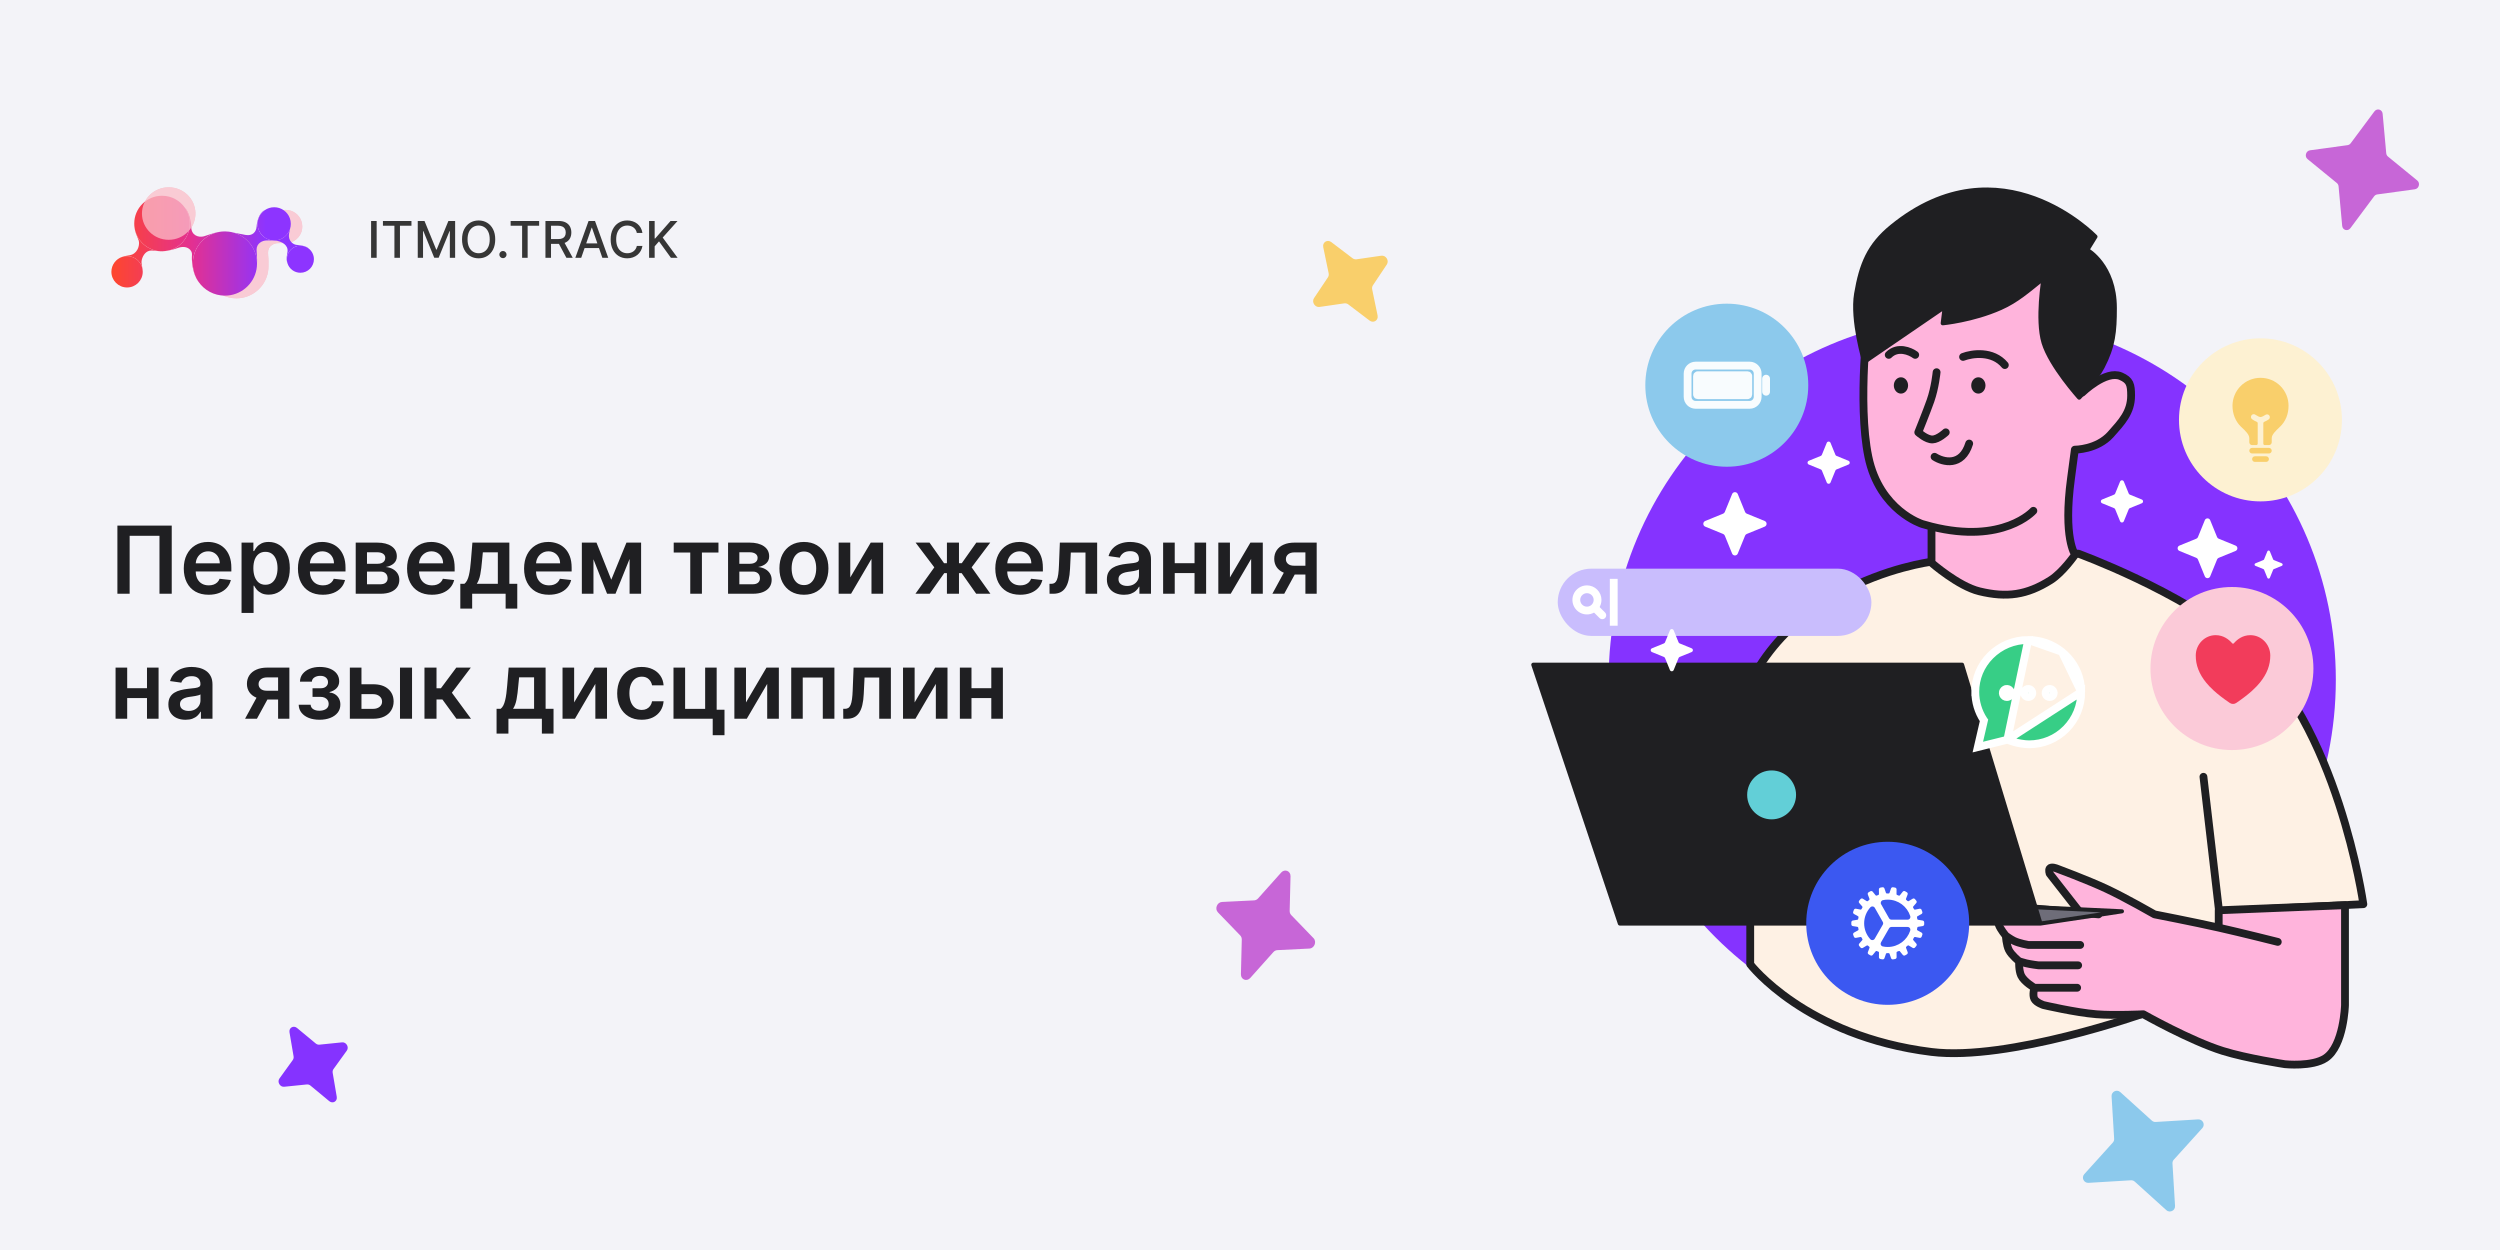 <svg width="320" height="160" viewBox="0 0 320 160" fill="none" xmlns="http://www.w3.org/2000/svg">
<rect width="320" height="160" fill="#F3F3F8"/>
<ellipse cx="252.447" cy="87.006" rx="46.539" ry="46.57" fill="#8533FF"/>
<path d="M221.421 96.168C224.029 74.775 247.233 71.905 247.233 71.905L266.005 70.861C266.005 70.861 279.001 75.56 287.254 82.471C299.247 92.515 302.507 115.735 302.507 115.735L284.043 116.648L285.56 129.693H274.479C274.479 129.693 257.084 135.873 247.233 134.65C231.068 132.644 224.029 123.431 224.029 123.431V108.039C224.029 108.039 220.701 102.069 221.421 96.168Z" fill="#FEF1E4"/>
<path d="M282.04 99.429L284.043 116.648M284.043 116.648L285.56 129.693H274.479C274.479 129.693 257.084 135.873 247.233 134.65C231.068 132.644 224.029 123.431 224.029 123.431V108.039C224.029 108.039 220.701 102.069 221.421 96.168C224.029 74.775 247.233 71.905 247.233 71.905L266.005 70.861C266.005 70.861 279.001 75.56 287.254 82.471C299.247 92.515 302.507 115.735 302.507 115.735L284.043 116.648Z" stroke="#1F1F22" strokeWidth="0.522" stroke-linecap="round" stroke-linejoin="round"/>
<path d="M243.062 31.466H263.92L266.527 50.251C266.527 50.251 269.561 47.313 271.48 48.163C272.636 48.676 272.783 49.207 272.783 50.642C272.783 52.755 271.582 54.022 270.176 55.599C268.417 57.572 265.58 57.556 265.58 57.556C265.412 58.829 265.243 60.099 265.093 61.208C264.049 68.904 265.613 70.992 265.613 70.992C265.613 70.992 264.039 73.272 262.486 74.253C259.435 76.179 256.867 76.536 253.36 75.688C250.653 75.033 247.233 72.035 247.233 72.035V67.401C246.852 67.305 246.461 67.198 246.06 67.078C246.06 67.078 240.584 65.382 239.151 58.469C237.718 51.555 239.151 40.076 239.151 40.076L243.062 31.466Z" fill="#FFB4DC"/>
<path d="M260.27 65.382C260.27 65.382 256.424 69.711 247.233 67.401M247.233 67.401C246.852 67.305 246.461 67.198 246.06 67.078C246.06 67.078 240.584 65.382 239.151 58.469C237.718 51.555 239.151 40.076 239.151 40.076L243.062 31.466H263.92L266.527 50.251C266.527 50.251 269.561 47.313 271.48 48.163C272.636 48.676 272.783 49.207 272.783 50.642C272.783 52.755 271.582 54.022 270.176 55.599C268.417 57.572 265.58 57.556 265.58 57.556C265.412 58.829 265.243 60.099 265.093 61.208C264.049 68.904 265.613 70.992 265.613 70.992C265.613 70.992 264.039 73.272 262.486 74.253C259.435 76.179 256.867 76.536 253.36 75.688C250.653 75.033 247.233 72.035 247.233 72.035V67.401Z" stroke="#1F1F22" strokeWidth="0.522" stroke-linecap="round" stroke-linejoin="round"/>
<path d="M300.159 128.65V115.866L283.994 116.518V118.736C280.799 118.018 275.782 117.04 275.782 117.04C275.782 117.04 272.109 114.929 269.655 113.779C267.215 112.635 263.267 111.17 263.267 111.17C263.267 111.17 262.561 110.88 262.354 111.17C262.206 111.377 262.354 111.822 262.354 111.822L266.265 116.824L255.836 115.866C255.836 115.866 255.516 117.431 255.836 118.345C256.056 118.971 256.749 119.78 256.749 119.78C256.749 119.78 256.81 120.955 257.14 121.606C257.482 122.281 258.443 123.041 258.443 123.041C258.443 123.041 258.395 124.216 258.704 124.867C259.091 125.681 260.399 126.432 260.399 126.432C260.399 126.432 260.132 127.374 260.399 127.867C260.661 128.352 261.572 128.65 261.572 128.65C261.572 128.65 265.673 129.61 268.351 129.824C270.685 130.011 274.348 129.824 274.348 129.824C274.348 129.824 280.342 133.212 284.516 134.52C287.546 135.47 292.468 136.216 292.468 136.216C292.468 136.216 295.974 136.584 297.682 135.433C300.02 133.858 300.159 128.65 300.159 128.65Z" fill="#FFB4DC"/>
<path d="M260.399 126.432C260.399 126.432 260.132 127.374 260.399 127.867C260.661 128.352 261.572 128.65 261.572 128.65C261.572 128.65 265.673 129.61 268.351 129.824C270.685 130.011 274.348 129.824 274.348 129.824C274.348 129.824 280.342 133.212 284.516 134.52C287.546 135.47 292.468 136.216 292.468 136.216C292.468 136.216 295.974 136.584 297.682 135.433C300.02 133.858 300.159 128.65 300.159 128.65V115.866L283.994 116.518V118.736M260.399 126.432H265.874M260.399 126.432C260.399 126.432 259.091 125.681 258.704 124.867C258.395 124.216 258.443 123.041 258.443 123.041M258.443 123.041C258.443 123.041 258.996 123.215 259.356 123.302C259.958 123.446 260.92 123.562 260.92 123.562H266.004M258.443 123.041C258.443 123.041 257.482 122.281 257.14 121.606C256.81 120.955 256.749 119.78 256.749 119.78M256.749 119.78C256.749 119.78 257.359 120.223 257.792 120.432C258.459 120.753 259.617 120.954 259.617 120.954H266.265M256.749 119.78C256.749 119.78 256.056 118.971 255.836 118.345C255.516 117.431 255.836 115.866 255.836 115.866L266.265 116.824M268.612 117.04L266.265 116.824M266.265 116.824L262.354 111.822C262.354 111.822 262.206 111.377 262.354 111.17C262.561 110.88 263.267 111.17 263.267 111.17C263.267 111.17 267.215 112.635 269.655 113.779C272.109 114.929 275.782 117.04 275.782 117.04C275.782 117.04 280.799 118.018 283.994 118.736M283.994 118.736C286.958 119.402 291.555 120.562 291.555 120.562" stroke="#1F1F22" strokeWidth="0.522" stroke-linecap="round" stroke-linejoin="round"/>
<path fillRule="evenodd" clipRule="evenodd" d="M196.261 85.08L207.342 118.214H261.181L260.549 116.126L251.143 85.08H196.261Z" fill="#1F1F22"/>
<path d="M261.181 118.214L271.61 116.648L260.549 116.126L261.181 118.214Z" fill="#6E6D79"/>
<path d="M196.261 85.08V84.819C196.177 84.819 196.098 84.859 196.049 84.927C196 84.996 195.987 85.083 196.013 85.163L196.261 85.08ZM207.342 118.214L207.094 118.296C207.13 118.403 207.229 118.474 207.342 118.474V118.214ZM261.181 118.214V118.474C261.194 118.474 261.207 118.473 261.22 118.472L261.181 118.214ZM251.143 85.08L251.393 85.004C251.36 84.894 251.258 84.819 251.143 84.819V85.08ZM271.61 116.648L271.649 116.906C271.782 116.886 271.878 116.769 271.871 116.635C271.864 116.501 271.756 116.394 271.622 116.388L271.61 116.648ZM260.549 116.126L260.299 116.202L260.549 116.126ZM196.013 85.163L207.094 118.296L207.589 118.131L196.508 84.997L196.013 85.163ZM207.342 118.474H261.181V117.953H207.342V118.474ZM251.143 84.819H196.261V85.341H251.143V84.819ZM261.22 118.472L271.649 116.906L271.571 116.39L261.142 117.956L261.22 118.472ZM261.431 118.138L260.799 116.051L260.299 116.202L260.931 118.289L261.431 118.138ZM260.799 116.051L251.393 85.004L250.894 85.156L260.299 116.202L260.799 116.051ZM271.622 116.388L260.561 115.866L260.537 116.387L271.598 116.909L271.622 116.388Z" fill="#1F1F22"/>
<path d="M268.221 30.292L267.178 31.988C267.178 31.988 270.698 33.945 270.698 39.423C270.698 42.44 270.525 44.312 269.133 46.989C268.246 48.698 266.135 50.903 266.135 50.903C266.135 50.903 262.463 46.839 261.572 43.858C260.682 40.878 261.572 35.64 261.572 35.64C259.617 37.206 258.169 38.502 256.097 39.423C252.491 41.027 248.667 41.38 248.667 41.38L248.927 39.293L238.629 46.337C238.629 46.337 237.01 40.986 237.586 37.597C238.224 33.845 239.198 31.388 242.149 28.987C256.097 17.639 268.221 30.292 268.221 30.292Z" fill="#1F1F22"/>
<path d="M267.178 31.988L266.956 31.851C266.919 31.912 266.908 31.985 266.926 32.054C266.944 32.123 266.989 32.181 267.051 32.216L267.178 31.988ZM268.221 30.292L268.443 30.428C268.505 30.327 268.491 30.197 268.409 30.111L268.221 30.292ZM242.149 28.987L241.984 28.785L242.149 28.987ZM237.586 37.597L237.843 37.641L237.586 37.597ZM238.629 46.337L238.379 46.412C238.403 46.492 238.464 46.555 238.542 46.583C238.621 46.611 238.707 46.599 238.776 46.552L238.629 46.337ZM248.927 39.293L249.186 39.325C249.199 39.223 249.151 39.123 249.063 39.07C248.976 39.017 248.865 39.019 248.78 39.077L248.927 39.293ZM248.667 41.38L248.408 41.347C248.398 41.426 248.424 41.505 248.479 41.561C248.534 41.618 248.612 41.647 248.691 41.64L248.667 41.38ZM266.135 50.903L265.942 51.077C265.99 51.131 266.059 51.162 266.131 51.163C266.204 51.164 266.273 51.135 266.324 51.083L266.135 50.903ZM269.133 46.989L268.902 46.869V46.869L269.133 46.989ZM261.572 35.64L261.83 35.684C261.848 35.577 261.798 35.47 261.705 35.415C261.612 35.36 261.494 35.369 261.409 35.436L261.572 35.64ZM261.572 43.858L261.822 43.784L261.572 43.858ZM256.097 39.423L255.991 39.185L256.097 39.423ZM267.4 32.124L268.443 30.428L267.999 30.155L266.956 31.851L267.4 32.124ZM268.221 30.292C268.409 30.111 268.409 30.111 268.409 30.111C268.409 30.111 268.409 30.111 268.408 30.11C268.408 30.11 268.407 30.109 268.406 30.108C268.405 30.106 268.402 30.104 268.399 30.101C268.393 30.094 268.383 30.085 268.371 30.072C268.347 30.048 268.311 30.012 268.263 29.966C268.169 29.874 268.03 29.741 267.848 29.577C267.484 29.248 266.949 28.793 266.264 28.283C264.896 27.264 262.922 26.022 260.505 25.139C255.658 23.367 249.04 23.044 241.984 28.785L242.313 29.19C249.206 23.582 255.624 23.911 260.326 25.629C262.683 26.49 264.612 27.703 265.953 28.701C266.623 29.2 267.144 29.645 267.498 29.964C267.675 30.123 267.809 30.252 267.899 30.339C267.944 30.383 267.978 30.417 268 30.439C268.012 30.451 268.02 30.459 268.025 30.465C268.028 30.467 268.03 30.47 268.031 30.471C268.032 30.471 268.032 30.472 268.032 30.472C268.032 30.472 268.033 30.472 268.033 30.472C268.033 30.472 268.033 30.472 268.221 30.292ZM241.984 28.785C240.483 30.006 239.477 31.248 238.766 32.669C238.058 34.086 237.649 35.667 237.329 37.553L237.843 37.641C238.16 35.775 238.558 34.252 239.233 32.902C239.906 31.556 240.863 30.37 242.313 29.19L241.984 28.785ZM237.329 37.553C237.032 39.296 237.301 41.52 237.635 43.286C237.803 44.174 237.988 44.954 238.132 45.513C238.204 45.792 238.266 46.016 238.309 46.171C238.331 46.248 238.348 46.308 238.36 46.349C238.366 46.37 238.371 46.385 238.374 46.396C238.376 46.401 238.377 46.405 238.378 46.408C238.378 46.409 238.378 46.41 238.379 46.411C238.379 46.411 238.379 46.412 238.379 46.412C238.379 46.412 238.379 46.412 238.379 46.412C238.379 46.412 238.379 46.412 238.629 46.337C238.878 46.261 238.878 46.261 238.878 46.261C238.878 46.261 238.878 46.261 238.878 46.261C238.878 46.261 238.878 46.261 238.878 46.261C238.878 46.26 238.878 46.259 238.877 46.258C238.877 46.255 238.876 46.252 238.874 46.247C238.871 46.237 238.867 46.222 238.861 46.203C238.85 46.163 238.833 46.105 238.811 46.029C238.769 45.878 238.708 45.658 238.637 45.383C238.496 44.832 238.313 44.063 238.148 43.189C237.816 41.432 237.563 39.286 237.843 37.641L237.329 37.553ZM238.776 46.552L249.075 39.508L248.78 39.077L238.481 46.121L238.776 46.552ZM248.668 39.26L248.408 41.347L248.925 41.412L249.186 39.325L248.668 39.26ZM266.135 50.903C266.324 51.083 266.324 51.083 266.324 51.083C266.324 51.083 266.324 51.083 266.324 51.083C266.324 51.083 266.324 51.083 266.324 51.082C266.324 51.082 266.325 51.082 266.325 51.081C266.326 51.08 266.328 51.078 266.33 51.076C266.334 51.072 266.341 51.065 266.349 51.057C266.365 51.04 266.388 51.015 266.418 50.983C266.478 50.918 266.565 50.824 266.672 50.706C266.886 50.471 267.179 50.139 267.502 49.754C268.142 48.986 268.907 47.99 269.365 47.109L268.902 46.869C268.472 47.697 267.738 48.657 267.101 49.419C266.785 49.798 266.495 50.124 266.286 50.356C266.181 50.472 266.096 50.563 266.037 50.626C266.008 50.658 265.985 50.682 265.97 50.698C265.962 50.706 265.956 50.712 265.952 50.716C265.95 50.718 265.949 50.72 265.948 50.721C265.947 50.721 265.947 50.722 265.947 50.722C265.947 50.722 265.947 50.722 265.947 50.722C265.947 50.722 265.947 50.722 265.947 50.722C265.947 50.722 265.947 50.722 266.135 50.903ZM269.365 47.109C270.784 44.379 270.959 42.459 270.959 39.423H270.437C270.437 42.422 270.265 44.245 268.902 46.869L269.365 47.109ZM270.959 39.423C270.959 36.623 270.058 34.71 269.147 33.495C268.692 32.888 268.237 32.457 267.893 32.177C267.721 32.037 267.577 31.934 267.474 31.865C267.423 31.831 267.382 31.805 267.353 31.788C267.339 31.779 267.327 31.773 267.319 31.768C267.315 31.765 267.312 31.764 267.309 31.762C267.308 31.762 267.307 31.761 267.307 31.761C267.306 31.76 267.306 31.76 267.306 31.76C267.305 31.76 267.305 31.76 267.305 31.76C267.305 31.76 267.305 31.76 267.178 31.988C267.051 32.216 267.051 32.215 267.051 32.215C267.051 32.215 267.051 32.215 267.051 32.215C267.051 32.215 267.051 32.215 267.051 32.215C267.051 32.215 267.051 32.216 267.052 32.216C267.053 32.216 267.054 32.217 267.057 32.219C267.062 32.222 267.071 32.227 267.082 32.234C267.105 32.248 267.14 32.269 267.184 32.299C267.274 32.359 267.405 32.452 267.563 32.581C267.879 32.839 268.304 33.24 268.729 33.807C269.578 34.94 270.437 36.745 270.437 39.423H270.959ZM261.572 35.64C261.315 35.596 261.315 35.596 261.315 35.596C261.315 35.596 261.315 35.597 261.315 35.597C261.315 35.597 261.315 35.597 261.315 35.598C261.315 35.598 261.315 35.599 261.315 35.601C261.314 35.603 261.313 35.607 261.313 35.613C261.311 35.623 261.308 35.638 261.305 35.658C261.299 35.698 261.289 35.757 261.278 35.832C261.255 35.983 261.224 36.201 261.188 36.472C261.118 37.013 261.034 37.767 260.978 38.614C260.866 40.3 260.863 42.395 261.322 43.933L261.822 43.784C261.391 42.342 261.388 40.328 261.499 38.649C261.554 37.815 261.637 37.072 261.706 36.539C261.74 36.272 261.771 36.057 261.794 35.91C261.805 35.837 261.814 35.78 261.82 35.741C261.823 35.722 261.826 35.708 261.827 35.698C261.828 35.693 261.829 35.69 261.829 35.687C261.829 35.686 261.829 35.685 261.83 35.685C261.83 35.684 261.83 35.684 261.83 35.684C261.83 35.684 261.83 35.684 261.83 35.684C261.83 35.684 261.83 35.684 261.572 35.64ZM261.322 43.933C261.782 45.47 262.948 47.263 263.978 48.653C264.497 49.353 264.987 49.958 265.347 50.388C265.528 50.604 265.676 50.776 265.779 50.894C265.831 50.953 265.871 50.998 265.899 51.029C265.912 51.045 265.923 51.057 265.93 51.065C265.934 51.069 265.937 51.072 265.939 51.074C265.939 51.075 265.94 51.076 265.941 51.076C265.941 51.077 265.941 51.077 265.941 51.077C265.941 51.077 265.941 51.077 265.941 51.077C265.942 51.077 265.942 51.077 266.135 50.903C266.329 50.728 266.329 50.728 266.329 50.728C266.329 50.727 266.329 50.727 266.329 50.727C266.329 50.727 266.328 50.727 266.328 50.727C266.328 50.727 266.327 50.726 266.326 50.725C266.325 50.723 266.322 50.72 266.319 50.717C266.312 50.709 266.302 50.698 266.289 50.683C266.262 50.653 266.223 50.608 266.172 50.55C266.071 50.435 265.925 50.266 265.747 50.053C265.392 49.629 264.908 49.032 264.397 48.343C263.37 46.956 262.254 45.227 261.822 43.784L261.322 43.933ZM248.667 41.38C248.691 41.64 248.691 41.64 248.691 41.64C248.691 41.64 248.691 41.64 248.691 41.64C248.691 41.639 248.691 41.639 248.692 41.639C248.692 41.639 248.693 41.639 248.694 41.639C248.696 41.639 248.699 41.639 248.703 41.638C248.711 41.638 248.722 41.636 248.737 41.635C248.767 41.632 248.811 41.627 248.868 41.621C248.981 41.608 249.147 41.587 249.357 41.558C249.776 41.499 250.372 41.404 251.082 41.258C252.5 40.968 254.377 40.474 256.203 39.661L255.991 39.185C254.211 39.976 252.373 40.461 250.977 40.747C250.28 40.89 249.695 40.984 249.284 41.041C249.079 41.07 248.918 41.09 248.808 41.102C248.753 41.109 248.712 41.113 248.684 41.116C248.67 41.117 248.659 41.118 248.652 41.119C248.649 41.119 248.646 41.12 248.645 41.12C248.644 41.12 248.643 41.12 248.643 41.12C248.643 41.12 248.643 41.12 248.643 41.12C248.643 41.12 248.643 41.12 248.643 41.12C248.643 41.12 248.643 41.12 248.667 41.38ZM256.203 39.661C258.314 38.723 259.794 37.398 261.735 35.844L261.409 35.436C259.44 37.013 258.025 38.28 255.991 39.185L256.203 39.661Z" fill="#1F1F22"/>
<path d="M247.884 47.642C247.884 47.642 247.7 49.589 247.102 51.294C246.66 52.556 245.538 55.338 245.538 55.338C245.538 55.338 246.566 56.275 247.363 56.251C248.114 56.228 249.058 55.338 249.058 55.338" stroke="#1F1F22" strokeWidth="0.522" stroke-linecap="round" stroke-linejoin="round"/>
<path d="M251.274 45.685C252.403 45.251 255.054 44.85 256.619 46.729" stroke="#1F1F22" strokeWidth="0.522" stroke-linecap="round" stroke-linejoin="round"/>
<path d="M245.147 45.424C244.495 44.946 242.904 44.276 241.757 45.424" stroke="#1F1F22" strokeWidth="0.522" stroke-linecap="round" stroke-linejoin="round"/>
<ellipse cx="243.322" cy="49.337" rx="0.913" ry="1.044" fill="#1F1F22"/>
<ellipse cx="253.229" cy="49.337" rx="0.913" ry="1.044" fill="#1F1F22"/>
<path d="M247.624 58.469C248.71 59.164 251.117 59.799 252.056 56.773" stroke="#1F1F22" strokeWidth="0.522" stroke-linecap="round" stroke-linejoin="round"/>
<ellipse cx="285.689" cy="85.572" rx="10.429" ry="10.436" fill="#FBCAD8"/>
<path d="M285.827 90.105C285.679 90.105 285.536 90.06 285.414 89.977C283.612 88.754 282.831 87.915 282.401 87.391C281.484 86.273 281.045 85.125 281.057 83.882C281.072 82.458 282.214 81.3 283.604 81.3C284.615 81.3 285.315 81.869 285.723 82.343C285.736 82.358 285.752 82.37 285.77 82.378C285.787 82.386 285.807 82.391 285.827 82.391C285.846 82.391 285.866 82.386 285.884 82.378C285.902 82.37 285.918 82.358 285.93 82.343C286.338 81.869 287.038 81.3 288.049 81.3C289.439 81.3 290.582 82.458 290.596 83.883C290.608 85.126 290.169 86.273 289.252 87.391C288.822 87.915 288.041 88.754 286.239 89.977C286.118 90.06 285.974 90.105 285.827 90.105Z" fill="#F23C5B"/>
<ellipse cx="289.339" cy="53.742" rx="10.429" ry="10.436" fill="#FDF1D2"/>
<g clipPath="url(#clip0_2382_53902)">
<path d="M290.064 58.405H288.629C288.533 58.405 288.442 58.443 288.375 58.51C288.308 58.578 288.27 58.669 288.27 58.764C288.27 58.859 288.308 58.95 288.375 59.017C288.442 59.085 288.533 59.123 288.629 59.123H290.064C290.159 59.123 290.25 59.085 290.317 59.017C290.384 58.95 290.422 58.859 290.422 58.764C290.422 58.669 290.384 58.578 290.317 58.51C290.25 58.443 290.159 58.405 290.064 58.405ZM290.422 57.329H288.27C288.175 57.329 288.084 57.367 288.016 57.434C287.949 57.501 287.911 57.593 287.911 57.688C287.911 57.783 287.949 57.874 288.016 57.941C288.084 58.009 288.175 58.046 288.27 58.046H290.422C290.517 58.046 290.609 58.009 290.676 57.941C290.743 57.874 290.781 57.783 290.781 57.688C290.781 57.593 290.743 57.501 290.676 57.434C290.609 57.367 290.517 57.329 290.422 57.329ZM291.889 49.407C291.215 48.732 290.312 48.361 289.346 48.361C288.875 48.36 288.408 48.452 287.972 48.632C287.536 48.811 287.14 49.076 286.807 49.409C286.474 49.742 286.209 50.138 286.03 50.574C285.85 51.01 285.758 51.477 285.759 51.948C285.759 52.993 286.159 53.971 286.857 54.63L286.955 54.722C287.359 55.1 287.911 55.617 287.911 56.073V56.611C287.911 56.707 287.949 56.798 288.016 56.865C288.084 56.932 288.175 56.97 288.27 56.97H288.808C288.856 56.97 288.901 56.951 288.935 56.918C288.968 56.884 288.987 56.838 288.987 56.791V54.164C288.987 54.127 288.976 54.092 288.956 54.062C288.935 54.032 288.906 54.009 288.872 53.996C288.665 53.912 288.468 53.804 288.286 53.674C288.245 53.648 288.21 53.614 288.182 53.574C288.155 53.533 288.136 53.488 288.127 53.44C288.117 53.392 288.118 53.343 288.128 53.296C288.139 53.248 288.159 53.203 288.187 53.163C288.215 53.124 288.251 53.09 288.293 53.065C288.335 53.04 288.381 53.023 288.429 53.017C288.477 53.01 288.527 53.013 288.574 53.026C288.62 53.039 288.664 53.061 288.702 53.092C288.868 53.209 289.188 53.383 289.346 53.383C289.504 53.383 289.824 53.209 289.99 53.092C290.068 53.043 290.161 53.026 290.251 53.043C290.34 53.061 290.42 53.112 290.473 53.187C290.526 53.261 290.549 53.353 290.537 53.444C290.524 53.535 290.478 53.617 290.406 53.674C290.224 53.803 290.027 53.911 289.82 53.995C289.786 54.008 289.757 54.031 289.736 54.061C289.716 54.091 289.705 54.127 289.705 54.163V56.791C289.705 56.838 289.724 56.884 289.757 56.918C289.791 56.951 289.837 56.97 289.884 56.97H290.422C290.517 56.97 290.609 56.932 290.676 56.865C290.743 56.798 290.781 56.707 290.781 56.611V56.073C290.781 55.628 291.327 55.111 291.726 54.733L291.836 54.629C292.554 53.943 292.933 53.015 292.933 51.948C292.936 51.477 292.845 51.009 292.665 50.573C292.486 50.137 292.222 49.741 291.889 49.407Z" fill="#F9CF6B"/>
</g>
<ellipse cx="221.03" cy="49.306" rx="10.429" ry="10.436" fill="#8CC9EC"/>
<g clipPath="url(#clip1_2382_53902)">
<path d="M223.958 46.796H217.039C216.473 46.796 216.014 47.255 216.014 47.821V50.794C216.014 51.359 216.473 51.818 217.039 51.818H223.958C224.524 51.818 224.982 51.359 224.982 50.794V47.821C224.982 47.255 224.524 46.796 223.958 46.796Z" stroke="#F8FCFE" strokeWidth="0.783" stroke-miterlimit="10" stroke-linecap="square"/>
<path d="M223.689 48.028H217.307C217.258 48.028 217.218 48.068 217.218 48.117V50.497C217.218 50.547 217.258 50.587 217.307 50.587H223.689C223.739 50.587 223.779 50.547 223.779 50.497V48.117C223.779 48.068 223.739 48.028 223.689 48.028Z" fill="#F8FCFE" stroke="#F8FCFE" strokeWidth="0.783" stroke-miterlimit="10" stroke-linecap="square"/>
<path d="M226.059 48.47V50.144" stroke="#F8FCFE" strokeWidth="0.783" stroke-miterlimit="10" stroke-linecap="round"/>
</g>
<ellipse cx="241.627" cy="118.183" rx="10.429" ry="10.436" fill="#3B58F1"/>
<path d="M246.297 118.047C246.294 117.991 246.272 117.938 246.233 117.897C246.195 117.857 246.143 117.831 246.087 117.824L245.513 117.731C245.487 117.727 245.463 117.715 245.445 117.696C245.427 117.677 245.415 117.653 245.412 117.627C245.401 117.556 245.389 117.483 245.374 117.413C245.369 117.388 245.372 117.362 245.382 117.338C245.393 117.315 245.41 117.295 245.433 117.282L245.943 116.998C245.994 116.973 246.033 116.929 246.054 116.876C246.075 116.823 246.075 116.764 246.055 116.711L245.967 116.466C245.947 116.413 245.909 116.368 245.859 116.341C245.809 116.314 245.75 116.307 245.695 116.32L245.122 116.432C245.096 116.437 245.07 116.433 245.047 116.422C245.023 116.411 245.004 116.392 244.992 116.369C244.958 116.307 244.922 116.243 244.884 116.181C244.87 116.158 244.864 116.132 244.865 116.106C244.867 116.08 244.877 116.055 244.894 116.035L245.275 115.595C245.314 115.553 245.336 115.499 245.338 115.442C245.339 115.385 245.32 115.33 245.284 115.286L245.117 115.086C245.081 115.043 245.03 115.014 244.974 115.005C244.917 114.997 244.86 115.01 244.813 115.042L244.311 115.343C244.289 115.356 244.263 115.362 244.237 115.359C244.212 115.357 244.187 115.346 244.168 115.328C244.113 115.28 244.056 115.233 244.003 115.19C243.982 115.174 243.968 115.151 243.961 115.126C243.954 115.101 243.955 115.075 243.964 115.05L244.172 114.503C244.194 114.451 244.197 114.393 244.179 114.339C244.161 114.284 244.124 114.239 244.075 114.21L243.849 114.078C243.8 114.05 243.742 114.041 243.686 114.052C243.63 114.064 243.581 114.096 243.547 114.142L243.181 114.602C243.168 114.622 243.148 114.637 243.125 114.644C243.102 114.651 243.077 114.65 243.055 114.641C243.042 114.635 242.926 114.588 242.836 114.558C242.811 114.55 242.79 114.534 242.775 114.513C242.76 114.492 242.752 114.467 242.752 114.441L242.761 113.856C242.764 113.799 242.746 113.743 242.711 113.698C242.676 113.653 242.625 113.623 242.569 113.612L242.312 113.567C242.256 113.558 242.199 113.569 242.15 113.598C242.102 113.628 242.066 113.674 242.049 113.728L241.858 114.284C241.849 114.309 241.833 114.33 241.811 114.345C241.79 114.36 241.764 114.367 241.738 114.366H241.519C241.493 114.367 241.468 114.359 241.447 114.344C241.425 114.33 241.409 114.308 241.4 114.284L241.211 113.731C241.194 113.676 241.158 113.63 241.109 113.6C241.061 113.57 241.003 113.559 240.947 113.568L240.69 113.613C240.634 113.623 240.584 113.654 240.548 113.698C240.513 113.742 240.495 113.798 240.498 113.855L240.507 114.442C240.507 114.468 240.499 114.494 240.483 114.515C240.467 114.536 240.445 114.552 240.42 114.559C240.369 114.579 240.257 114.622 240.207 114.641C240.162 114.657 240.113 114.639 240.074 114.594L239.709 114.145C239.676 114.099 239.626 114.067 239.571 114.055C239.515 114.043 239.457 114.052 239.407 114.08L239.182 114.211C239.132 114.24 239.094 114.286 239.077 114.34C239.059 114.395 239.062 114.454 239.085 114.506L239.292 115.052C239.301 115.076 239.302 115.103 239.296 115.128C239.289 115.153 239.274 115.175 239.254 115.192C239.2 115.237 239.144 115.281 239.088 115.331C239.069 115.348 239.045 115.359 239.019 115.362C238.994 115.364 238.968 115.359 238.946 115.346L238.45 115.039C238.403 115.008 238.345 114.995 238.289 115.003C238.233 115.012 238.182 115.04 238.145 115.083L237.979 115.283C237.942 115.326 237.923 115.382 237.924 115.438C237.926 115.495 237.948 115.55 237.988 115.591L238.371 116.031C238.388 116.051 238.398 116.076 238.399 116.102C238.401 116.128 238.395 116.154 238.381 116.176C238.342 116.237 238.306 116.301 238.273 116.365C238.26 116.388 238.241 116.406 238.217 116.418C238.194 116.429 238.167 116.433 238.141 116.428L237.569 116.317C237.514 116.304 237.455 116.312 237.405 116.339C237.355 116.365 237.317 116.41 237.297 116.463L237.207 116.707C237.188 116.761 237.188 116.82 237.209 116.873C237.229 116.926 237.269 116.969 237.319 116.995L237.83 117.279C237.853 117.292 237.871 117.312 237.882 117.336C237.893 117.359 237.895 117.386 237.89 117.412L237.884 117.44C237.873 117.503 237.862 117.562 237.851 117.625C237.848 117.651 237.836 117.675 237.818 117.693C237.8 117.712 237.777 117.724 237.751 117.729L237.175 117.822C237.119 117.829 237.067 117.856 237.03 117.899C236.992 117.941 236.971 117.996 236.97 118.052V118.312C236.97 118.369 236.991 118.424 237.029 118.467C237.067 118.509 237.119 118.536 237.176 118.542L237.751 118.635C237.777 118.639 237.801 118.652 237.819 118.67C237.838 118.689 237.849 118.714 237.852 118.74C237.863 118.81 237.875 118.884 237.89 118.953C237.896 118.978 237.893 119.005 237.882 119.028C237.871 119.052 237.854 119.071 237.832 119.084L237.321 119.368C237.27 119.394 237.231 119.438 237.21 119.491C237.19 119.544 237.189 119.603 237.209 119.656L237.299 119.9C237.318 119.954 237.357 119.998 237.407 120.025C237.457 120.052 237.515 120.06 237.571 120.046L238.143 119.935C238.169 119.931 238.195 119.934 238.219 119.946C238.242 119.957 238.262 119.975 238.274 119.998C238.308 120.061 238.344 120.124 238.381 120.187C238.395 120.209 238.402 120.235 238.4 120.262C238.398 120.288 238.388 120.313 238.372 120.333L237.99 120.773C237.951 120.814 237.929 120.868 237.926 120.925C237.924 120.982 237.943 121.038 237.979 121.082L238.145 121.281C238.182 121.325 238.233 121.354 238.289 121.362C238.345 121.371 238.403 121.358 238.45 121.326L238.951 121.025C238.974 121.012 239 121.006 239.025 121.009C239.051 121.011 239.075 121.022 239.095 121.039C239.15 121.088 239.207 121.135 239.26 121.178C239.28 121.194 239.295 121.216 239.302 121.241C239.309 121.266 239.308 121.293 239.299 121.317L239.091 121.864C239.068 121.917 239.066 121.975 239.083 122.029C239.101 122.083 239.138 122.129 239.188 122.157L239.414 122.288C239.463 122.317 239.521 122.326 239.577 122.314C239.633 122.303 239.682 122.271 239.716 122.225L240.087 121.769C240.118 121.73 240.168 121.713 240.204 121.728C240.282 121.76 240.334 121.778 240.427 121.809C240.452 121.817 240.473 121.833 240.488 121.854C240.503 121.875 240.511 121.9 240.511 121.926L240.502 122.51C240.499 122.567 240.517 122.624 240.552 122.668C240.588 122.713 240.638 122.744 240.694 122.754L240.951 122.799C241.007 122.809 241.064 122.798 241.113 122.768C241.161 122.739 241.197 122.693 241.214 122.638L241.405 122.083C241.414 122.058 241.43 122.037 241.452 122.022C241.473 122.007 241.499 122 241.525 122.001H241.744C241.77 122.001 241.795 122.008 241.816 122.023C241.838 122.038 241.854 122.059 241.863 122.083L242.052 122.637C242.067 122.685 242.097 122.727 242.137 122.756C242.178 122.786 242.226 122.803 242.277 122.803C242.29 122.803 242.303 122.801 242.317 122.799L242.574 122.754C242.63 122.744 242.68 122.714 242.715 122.669C242.75 122.625 242.768 122.569 242.766 122.512L242.757 121.926C242.756 121.9 242.765 121.875 242.78 121.854C242.795 121.833 242.816 121.817 242.841 121.809C242.927 121.78 242.987 121.757 243.041 121.736L243.054 121.731C243.123 121.707 243.157 121.736 243.177 121.761L243.552 122.223C243.586 122.269 243.635 122.301 243.691 122.312C243.746 122.324 243.804 122.315 243.853 122.286L244.079 122.156C244.129 122.127 244.166 122.081 244.184 122.027C244.201 121.973 244.199 121.914 244.176 121.862L243.969 121.316C243.96 121.292 243.958 121.265 243.965 121.24C243.972 121.215 243.986 121.193 244.007 121.176C244.061 121.132 244.117 121.087 244.173 121.037C244.192 121.02 244.216 121.009 244.242 121.006C244.268 121.004 244.293 121.01 244.316 121.023L244.818 121.324C244.865 121.355 244.922 121.367 244.979 121.359C245.035 121.351 245.086 121.322 245.123 121.279L245.289 121.079C245.325 121.036 245.345 120.98 245.343 120.923C245.342 120.867 245.319 120.812 245.28 120.771L244.898 120.33C244.881 120.31 244.871 120.285 244.869 120.259C244.867 120.233 244.874 120.207 244.888 120.185C244.926 120.124 244.963 120.06 244.996 119.996C245.008 119.973 245.028 119.955 245.051 119.943C245.075 119.932 245.101 119.928 245.127 119.933L245.698 120.044C245.754 120.058 245.812 120.05 245.862 120.023C245.913 119.996 245.951 119.952 245.971 119.898L246.059 119.654C246.079 119.601 246.079 119.542 246.058 119.489C246.037 119.436 245.998 119.392 245.947 119.366L245.436 119.082C245.413 119.07 245.395 119.05 245.385 119.026C245.374 119.002 245.372 118.976 245.377 118.95L245.383 118.922C245.394 118.859 245.405 118.8 245.416 118.737C245.419 118.711 245.431 118.688 245.449 118.669C245.467 118.65 245.49 118.638 245.516 118.633L246.092 118.54C246.148 118.533 246.2 118.506 246.238 118.464C246.276 118.421 246.297 118.367 246.297 118.31V118.047ZM239.965 120.155C239.937 120.203 239.898 120.245 239.851 120.275C239.804 120.306 239.75 120.325 239.694 120.33C239.639 120.336 239.582 120.329 239.53 120.309C239.478 120.288 239.431 120.256 239.394 120.214C238.888 119.656 238.61 118.929 238.611 118.176C238.613 117.423 238.895 116.698 239.403 116.142C239.441 116.1 239.488 116.068 239.54 116.048C239.592 116.028 239.649 116.02 239.705 116.026C239.761 116.032 239.814 116.052 239.861 116.083C239.908 116.113 239.947 116.155 239.975 116.204L240.998 118.005C241.029 118.059 241.045 118.12 241.045 118.182C241.045 118.244 241.029 118.304 240.998 118.358L239.965 120.155ZM241.634 121.213C241.42 121.213 241.208 121.19 240.999 121.145C240.945 121.133 240.894 121.108 240.851 121.073C240.808 121.038 240.774 120.993 240.752 120.942C240.729 120.891 240.719 120.835 240.722 120.779C240.726 120.724 240.742 120.67 240.77 120.622L241.801 118.828C241.832 118.774 241.877 118.729 241.931 118.698C241.985 118.667 242.046 118.65 242.108 118.65H244.174C244.23 118.65 244.285 118.663 244.334 118.688C244.384 118.713 244.427 118.75 244.46 118.794C244.493 118.839 244.515 118.891 244.524 118.946C244.533 119.001 244.529 119.057 244.513 119.11C244.121 120.328 242.979 121.213 241.634 121.213ZM241.802 117.538L240.782 115.741C240.754 115.693 240.738 115.639 240.735 115.583C240.733 115.528 240.743 115.472 240.765 115.421C240.788 115.37 240.822 115.326 240.865 115.29C240.908 115.255 240.959 115.231 241.013 115.219C241.217 115.176 241.425 115.154 241.634 115.154C242.979 115.154 244.121 116.038 244.512 117.257C244.529 117.31 244.533 117.366 244.523 117.421C244.514 117.476 244.492 117.528 244.459 117.573C244.426 117.618 244.383 117.654 244.334 117.679C244.284 117.704 244.229 117.717 244.173 117.717H242.111C242.048 117.717 241.986 117.701 241.932 117.669C241.878 117.638 241.833 117.592 241.802 117.538Z" fill="white"/>
<rect x="199.389" y="72.788" width="40.151" height="8.61" rx="4.305" fill="#C9BDFD"/>
<g clipPath="url(#clip2_2382_53902)">
<path d="M203.128 75.428C202.859 75.428 202.596 75.508 202.373 75.658C202.149 75.807 201.975 76.02 201.872 76.269C201.769 76.517 201.742 76.791 201.795 77.055C201.847 77.319 201.977 77.561 202.167 77.751C202.357 77.942 202.599 78.071 202.863 78.124C203.127 78.176 203.4 78.15 203.649 78.046C203.897 77.944 204.11 77.769 204.259 77.545C204.408 77.322 204.488 77.058 204.488 76.789C204.488 76.428 204.345 76.082 204.09 75.827C203.835 75.572 203.489 75.428 203.128 75.428V75.428Z" stroke="white" strokeWidth="0.403" stroke-miterlimit="10"/>
<path d="M204.143 77.805L205.093 78.755" stroke="white" strokeWidth="0.403" stroke-miterlimit="10" stroke-linecap="round"/>
</g>
<line x1="206.559" y1="74.092" x2="206.559" y2="80.093" stroke="white" strokeWidth="0.261"/>
<path d="M213.748 80.684C213.837 80.468 214.143 80.468 214.232 80.684L214.856 82.214C214.882 82.279 214.934 82.331 214.998 82.357L216.527 82.982C216.744 83.07 216.744 83.376 216.527 83.465L214.998 84.089C214.934 84.116 214.882 84.168 214.856 84.232L214.232 85.762C214.143 85.978 213.837 85.978 213.748 85.762L213.124 84.232C213.098 84.168 213.046 84.116 212.981 84.089L211.452 83.465C211.236 83.376 211.236 83.07 211.452 82.982L212.981 82.357C213.046 82.331 213.098 82.279 213.124 82.214L213.748 80.684Z" fill="white"/>
<path d="M221.71 63.24C221.843 62.915 222.302 62.915 222.435 63.24L223.371 65.534C223.411 65.631 223.488 65.709 223.585 65.748L225.879 66.685C226.203 66.818 226.203 67.277 225.879 67.41L223.585 68.347C223.488 68.387 223.411 68.464 223.371 68.561L222.435 70.856C222.302 71.18 221.843 71.18 221.71 70.856L220.774 68.561C220.734 68.464 220.657 68.387 220.56 68.347L218.266 67.41C217.942 67.277 217.942 66.818 218.266 66.685L220.56 65.748C220.657 65.709 220.734 65.631 220.774 65.534L221.71 63.24Z" fill="white"/>
<path d="M271.369 61.639C271.457 61.423 271.763 61.423 271.852 61.639L272.476 63.169C272.502 63.233 272.554 63.285 272.619 63.312L274.148 63.936C274.364 64.025 274.364 64.331 274.148 64.419L272.619 65.044C272.554 65.07 272.502 65.122 272.476 65.187L271.852 66.716C271.763 66.933 271.457 66.933 271.369 66.716L270.744 65.187C270.718 65.122 270.667 65.07 270.602 65.044L269.073 64.419C268.856 64.331 268.856 64.025 269.073 63.936L270.602 63.312C270.667 63.285 270.718 63.233 270.744 63.169L271.369 61.639Z" fill="white"/>
<path d="M233.824 56.682C233.913 56.466 234.219 56.466 234.307 56.682L234.932 58.212C234.958 58.276 235.01 58.328 235.074 58.355L236.603 58.979C236.82 59.068 236.82 59.374 236.603 59.462L235.074 60.087C235.01 60.114 234.958 60.165 234.932 60.23L234.307 61.76C234.219 61.976 233.913 61.976 233.824 61.76L233.2 60.23C233.174 60.165 233.122 60.114 233.057 60.087L231.528 59.462C231.312 59.374 231.312 59.068 231.528 58.979L233.057 58.355C233.122 58.328 233.174 58.276 233.2 58.212L233.824 56.682Z" fill="white"/>
<path d="M282.218 66.582C282.344 66.275 282.778 66.275 282.903 66.582L283.787 68.749C283.824 68.841 283.897 68.914 283.989 68.951L286.155 69.836C286.462 69.961 286.462 70.395 286.155 70.52L283.989 71.405C283.897 71.443 283.824 71.516 283.787 71.608L282.903 73.775C282.778 74.082 282.344 74.082 282.218 73.775L281.334 71.608C281.297 71.516 281.224 71.443 281.132 71.405L278.966 70.52C278.659 70.395 278.659 69.961 278.966 69.836L281.132 68.951C281.224 68.914 281.297 68.841 281.334 68.749L282.218 66.582Z" fill="white"/>
<path d="M290.221 70.573C290.28 70.429 290.484 70.429 290.543 70.573L290.959 71.593C290.977 71.636 291.011 71.67 291.055 71.688L292.074 72.105C292.218 72.163 292.218 72.368 292.074 72.427L291.055 72.843C291.011 72.861 290.977 72.895 290.959 72.938L290.543 73.958C290.484 74.102 290.28 74.102 290.221 73.958L289.805 72.938C289.788 72.895 289.753 72.861 289.71 72.843L288.691 72.427C288.546 72.368 288.546 72.163 288.691 72.105L289.71 71.688C289.753 71.67 289.788 71.636 289.805 71.593L290.221 70.573Z" fill="white"/>
<ellipse cx="226.766" cy="101.747" rx="3.129" ry="3.131" fill="#62CFD7"/>
<g clipPath="url(#clip3_2382_53902)">
<path d="M256.939 94.687L253.78 95.473L253.161 95.627L253.304 95.005L253.949 92.215L253.928 92.187L253.924 92.18L253.919 92.174C253.214 91.104 252.838 89.851 252.838 88.57M256.939 94.687L259.612 81.918C257.772 81.918 256.049 82.629 254.762 83.919L254.762 83.919C253.517 85.169 252.833 86.822 252.838 88.57M256.939 94.687C257.011 94.714 257.429 94.873 257.876 94.998L257.876 94.998C258.264 95.106 259.067 95.27 259.715 95.27C261.519 95.27 263.208 94.57 264.465 93.297L264.465 93.297C265.711 92.035 266.396 90.356 266.396 88.573L256.939 94.687ZM252.838 88.57C252.838 88.57 252.838 88.57 252.838 88.569L253.229 88.569L252.838 88.571C252.838 88.57 252.838 88.57 252.838 88.57ZM263.911 83.426L263.912 83.427C265.106 84.388 265.937 85.73 266.251 87.208C266.348 87.656 266.396 88.114 266.396 88.573L263.911 83.426ZM263.911 83.426C262.691 82.449 261.175 81.918 259.612 81.918L263.911 83.426ZM256.511 88.332L256.234 88.056L256.511 88.332C256.584 88.26 256.677 88.21 256.778 88.19C256.879 88.17 256.984 88.18 257.079 88.219C257.174 88.259 257.255 88.326 257.313 88.412C257.37 88.497 257.401 88.598 257.401 88.701C257.401 88.84 257.346 88.973 257.248 89.071C257.15 89.168 257.018 89.223 256.879 89.223C256.776 89.223 256.676 89.193 256.59 89.135C256.504 89.078 256.437 88.997 256.398 88.901C256.358 88.806 256.348 88.701 256.368 88.6C256.388 88.498 256.438 88.405 256.511 88.332ZM262.788 88.412L263.113 88.194L262.788 88.412C262.845 88.497 262.876 88.598 262.876 88.701C262.876 88.84 262.821 88.973 262.723 89.071C262.625 89.168 262.493 89.223 262.355 89.223C262.252 89.223 262.151 89.193 262.065 89.135C261.979 89.078 261.913 88.997 261.873 88.901C261.834 88.806 261.823 88.701 261.843 88.6C261.864 88.498 261.913 88.405 261.986 88.332C262.059 88.26 262.152 88.21 262.253 88.19C262.354 88.17 262.459 88.18 262.554 88.219C262.649 88.259 262.731 88.326 262.788 88.412ZM259.617 89.223C259.514 89.223 259.413 89.193 259.328 89.135C259.242 89.078 259.175 88.997 259.136 88.901C259.096 88.806 259.086 88.701 259.106 88.6C259.126 88.498 259.176 88.405 259.249 88.332C259.321 88.26 259.414 88.21 259.515 88.19C259.616 88.17 259.721 88.18 259.816 88.219C259.912 88.259 259.993 88.326 260.05 88.412C260.108 88.497 260.138 88.598 260.138 88.701C260.138 88.84 260.083 88.973 259.985 89.071C259.888 89.168 259.755 89.223 259.617 89.223Z" fill="#37CE86" stroke="white" strokeWidth="0.783"/>
</g>
<path d="M21.982 67.273V76H20.413V68.585H16.595V76H15.027V67.273H21.982ZM26.702 76.128C26.046 76.128 25.479 75.992 25.002 75.719C24.527 75.443 24.162 75.054 23.907 74.551C23.651 74.046 23.523 73.45 23.523 72.766C23.523 72.092 23.651 71.501 23.907 70.993C24.165 70.481 24.526 70.084 24.989 69.8C25.452 69.513 25.996 69.369 26.621 69.369C27.024 69.369 27.405 69.435 27.763 69.565C28.124 69.693 28.442 69.892 28.718 70.162C28.996 70.432 29.215 70.776 29.374 71.193C29.533 71.608 29.613 72.102 29.613 72.676V73.149H24.247V72.109H28.134C28.131 71.814 28.067 71.551 27.942 71.321C27.817 71.088 27.642 70.905 27.418 70.771C27.196 70.638 26.938 70.571 26.642 70.571C26.327 70.571 26.05 70.648 25.811 70.801C25.573 70.952 25.387 71.151 25.253 71.398C25.122 71.642 25.056 71.91 25.053 72.203V73.111C25.053 73.492 25.122 73.818 25.262 74.091C25.401 74.361 25.596 74.568 25.846 74.713C26.096 74.855 26.388 74.926 26.723 74.926C26.948 74.926 27.151 74.895 27.333 74.832C27.515 74.767 27.672 74.672 27.806 74.547C27.939 74.422 28.04 74.267 28.108 74.082L29.549 74.244C29.458 74.625 29.284 74.957 29.029 75.242C28.776 75.523 28.452 75.742 28.057 75.898C27.662 76.051 27.211 76.128 26.702 76.128ZM30.918 78.454V69.454H32.435V70.537H32.524C32.604 70.378 32.716 70.209 32.861 70.03C33.006 69.848 33.202 69.693 33.449 69.565C33.696 69.435 34.011 69.369 34.395 69.369C34.901 69.369 35.356 69.499 35.763 69.757C36.172 70.013 36.496 70.392 36.734 70.895C36.976 71.395 37.097 72.008 37.097 72.736C37.097 73.454 36.979 74.065 36.743 74.568C36.507 75.071 36.186 75.454 35.78 75.719C35.374 75.983 34.913 76.115 34.399 76.115C34.024 76.115 33.713 76.053 33.466 75.928C33.219 75.803 33.02 75.652 32.869 75.476C32.722 75.297 32.606 75.128 32.524 74.969H32.46V78.454H30.918ZM32.43 72.727C32.43 73.151 32.49 73.521 32.609 73.84C32.731 74.158 32.906 74.406 33.133 74.585C33.364 74.761 33.642 74.849 33.969 74.849C34.31 74.849 34.595 74.758 34.825 74.577C35.055 74.392 35.229 74.141 35.345 73.822C35.465 73.501 35.524 73.136 35.524 72.727C35.524 72.321 35.466 71.96 35.349 71.645C35.233 71.329 35.06 71.082 34.83 70.903C34.599 70.724 34.312 70.635 33.969 70.635C33.639 70.635 33.359 70.722 33.129 70.895C32.899 71.068 32.724 71.311 32.605 71.624C32.489 71.936 32.43 72.304 32.43 72.727ZM41.315 76.128C40.659 76.128 40.092 75.992 39.615 75.719C39.141 75.443 38.776 75.054 38.52 74.551C38.264 74.046 38.136 73.45 38.136 72.766C38.136 72.092 38.264 71.501 38.52 70.993C38.778 70.481 39.139 70.084 39.602 69.8C40.065 69.513 40.609 69.369 41.234 69.369C41.638 69.369 42.019 69.435 42.376 69.565C42.737 69.693 43.055 69.892 43.331 70.162C43.609 70.432 43.828 70.776 43.987 71.193C44.146 71.608 44.226 72.102 44.226 72.676V73.149H38.861V72.109H42.747C42.744 71.814 42.68 71.551 42.555 71.321C42.43 71.088 42.256 70.905 42.031 70.771C41.81 70.638 41.551 70.571 41.256 70.571C40.94 70.571 40.663 70.648 40.425 70.801C40.186 70.952 40 71.151 39.867 71.398C39.736 71.642 39.669 71.91 39.666 72.203V73.111C39.666 73.492 39.736 73.818 39.875 74.091C40.014 74.361 40.209 74.568 40.459 74.713C40.709 74.855 41.001 74.926 41.337 74.926C41.561 74.926 41.764 74.895 41.946 74.832C42.128 74.767 42.285 74.672 42.419 74.547C42.553 74.422 42.653 74.267 42.722 74.082L44.162 74.244C44.071 74.625 43.898 74.957 43.642 75.242C43.389 75.523 43.065 75.742 42.67 75.898C42.276 76.051 41.824 76.128 41.315 76.128ZM45.531 76V69.454H48.279C49.055 69.454 49.667 69.609 50.116 69.919C50.568 70.229 50.794 70.66 50.794 71.215C50.794 71.581 50.666 71.881 50.41 72.114C50.157 72.344 49.812 72.499 49.375 72.578C49.718 72.606 50.02 72.693 50.278 72.838C50.539 72.983 50.744 73.173 50.892 73.409C51.039 73.645 51.113 73.916 51.113 74.223C51.113 74.584 51.018 74.898 50.828 75.165C50.64 75.429 50.366 75.635 50.005 75.783C49.647 75.928 49.213 76 48.701 76H45.531ZM46.975 74.785H48.701C48.985 74.785 49.209 74.719 49.37 74.585C49.532 74.449 49.613 74.264 49.613 74.031C49.613 73.761 49.532 73.55 49.37 73.396C49.209 73.24 48.985 73.162 48.701 73.162H46.975V74.785ZM46.975 72.165H48.309C48.52 72.165 48.7 72.135 48.85 72.075C49.001 72.013 49.116 71.926 49.196 71.815C49.275 71.702 49.315 71.567 49.315 71.41C49.315 71.186 49.223 71.01 49.038 70.882C48.856 70.754 48.603 70.69 48.279 70.69H46.975V72.165ZM55.284 76.128C54.628 76.128 54.061 75.992 53.584 75.719C53.109 75.443 52.744 75.054 52.489 74.551C52.233 74.046 52.105 73.45 52.105 72.766C52.105 72.092 52.233 71.501 52.489 70.993C52.747 70.481 53.108 70.084 53.571 69.8C54.034 69.513 54.578 69.369 55.203 69.369C55.606 69.369 55.987 69.435 56.345 69.565C56.706 69.693 57.024 69.892 57.3 70.162C57.578 70.432 57.797 70.776 57.956 71.193C58.115 71.608 58.195 72.102 58.195 72.676V73.149H52.83V72.109H56.716C56.713 71.814 56.649 71.551 56.524 71.321C56.399 71.088 56.224 70.905 56 70.771C55.778 70.638 55.52 70.571 55.224 70.571C54.909 70.571 54.632 70.648 54.394 70.801C54.155 70.952 53.969 71.151 53.835 71.398C53.705 71.642 53.638 71.91 53.635 72.203V73.111C53.635 73.492 53.705 73.818 53.844 74.091C53.983 74.361 54.178 74.568 54.428 74.713C54.678 74.855 54.97 74.926 55.305 74.926C55.53 74.926 55.733 74.895 55.915 74.832C56.097 74.767 56.254 74.672 56.388 74.547C56.521 74.422 56.622 74.267 56.69 74.082L58.131 74.244C58.04 74.625 57.867 74.957 57.611 75.242C57.358 75.523 57.034 75.742 56.639 75.898C56.244 76.051 55.793 76.128 55.284 76.128ZM58.92 77.901V74.73H59.44C59.579 74.622 59.696 74.476 59.789 74.291C59.883 74.104 59.96 73.883 60.02 73.631C60.082 73.375 60.133 73.09 60.173 72.774C60.213 72.456 60.248 72.114 60.279 71.747L60.467 69.454H65.197V74.73H66.211V77.901H64.72V76H60.437V77.901H58.92ZM61.025 74.73H63.723V70.699H61.805L61.703 71.747C61.646 72.44 61.571 73.034 61.477 73.528C61.383 74.023 61.233 74.423 61.025 74.73ZM70.261 76.128C69.604 76.128 69.038 75.992 68.56 75.719C68.086 75.443 67.721 75.054 67.465 74.551C67.21 74.046 67.082 73.45 67.082 72.766C67.082 72.092 67.21 71.501 67.465 70.993C67.724 70.481 68.085 70.084 68.548 69.8C69.011 69.513 69.555 69.369 70.18 69.369C70.583 69.369 70.964 69.435 71.322 69.565C71.683 69.693 72.001 69.892 72.276 70.162C72.555 70.432 72.773 70.776 72.933 71.193C73.092 71.608 73.171 72.102 73.171 72.676V73.149H67.806V72.109H71.692C71.69 71.814 71.626 71.551 71.501 71.321C71.376 71.088 71.201 70.905 70.977 70.771C70.755 70.638 70.496 70.571 70.201 70.571C69.886 70.571 69.609 70.648 69.37 70.801C69.131 70.952 68.945 71.151 68.812 71.398C68.681 71.642 68.614 71.91 68.612 72.203V73.111C68.612 73.492 68.681 73.818 68.82 74.091C68.96 74.361 69.154 74.568 69.404 74.713C69.654 74.855 69.947 74.926 70.282 74.926C70.506 74.926 70.71 74.895 70.891 74.832C71.073 74.767 71.231 74.672 71.364 74.547C71.498 74.422 71.599 74.267 71.667 74.082L73.107 74.244C73.016 74.625 72.843 74.957 72.587 75.242C72.335 75.523 72.011 75.742 71.616 75.898C71.221 76.051 70.769 76.128 70.261 76.128ZM78.243 74.206L80.186 69.454H81.431L78.784 76H77.706L75.12 69.454H76.351L78.243 74.206ZM75.963 69.454V76H74.476V69.454H75.963ZM80.587 76V69.454H82.061V76H80.587ZM86.235 70.72V69.454H91.963V70.72H89.845V76H88.353V70.72H86.235ZM93.191 76V69.454H95.94C96.715 69.454 97.327 69.609 97.776 69.919C98.228 70.229 98.454 70.66 98.454 71.215C98.454 71.581 98.326 71.881 98.07 72.114C97.817 72.344 97.472 72.499 97.035 72.578C97.379 72.606 97.68 72.693 97.938 72.838C98.2 72.983 98.404 73.173 98.552 73.409C98.7 73.645 98.773 73.916 98.773 74.223C98.773 74.584 98.678 74.898 98.488 75.165C98.3 75.429 98.026 75.635 97.665 75.783C97.308 75.928 96.873 76 96.362 76H93.191ZM94.636 74.785H96.362C96.646 74.785 96.869 74.719 97.031 74.585C97.192 74.449 97.273 74.264 97.273 74.031C97.273 73.761 97.192 73.55 97.031 73.396C96.869 73.24 96.646 73.162 96.362 73.162H94.636V74.785ZM94.636 72.165H95.969C96.18 72.165 96.36 72.135 96.511 72.075C96.661 72.013 96.776 71.926 96.856 71.815C96.935 71.702 96.975 71.567 96.975 71.41C96.975 71.186 96.883 71.01 96.698 70.882C96.516 70.754 96.263 70.69 95.94 70.69H94.636V72.165ZM102.902 76.128C102.262 76.128 101.708 75.987 101.24 75.706C100.771 75.425 100.407 75.031 100.149 74.526C99.893 74.02 99.765 73.429 99.765 72.753C99.765 72.077 99.893 71.484 100.149 70.976C100.407 70.467 100.771 70.072 101.24 69.791C101.708 69.51 102.262 69.369 102.902 69.369C103.541 69.369 104.095 69.51 104.564 69.791C105.032 70.072 105.395 70.467 105.65 70.976C105.909 71.484 106.038 72.077 106.038 72.753C106.038 73.429 105.909 74.02 105.65 74.526C105.395 75.031 105.032 75.425 104.564 75.706C104.095 75.987 103.541 76.128 102.902 76.128ZM102.91 74.892C103.257 74.892 103.547 74.797 103.779 74.606C104.012 74.413 104.186 74.155 104.299 73.831C104.416 73.507 104.474 73.146 104.474 72.749C104.474 72.348 104.416 71.986 104.299 71.662C104.186 71.335 104.012 71.075 103.779 70.882C103.547 70.689 103.257 70.592 102.91 70.592C102.555 70.592 102.26 70.689 102.024 70.882C101.791 71.075 101.616 71.335 101.5 71.662C101.386 71.986 101.329 72.348 101.329 72.749C101.329 73.146 101.386 73.507 101.5 73.831C101.616 74.155 101.791 74.413 102.024 74.606C102.26 74.797 102.555 74.892 102.91 74.892ZM108.835 73.912L111.455 69.454H113.04V76H111.549V71.538L108.937 76H107.347V69.454H108.835V73.912ZM117.175 76L119.591 72.621L117.196 69.454H118.978L120.84 72.092H121.206V69.454H122.749V72.092H123.107L124.969 69.454H126.75L124.368 72.621L126.772 76H124.952L123.09 73.358H122.749V76H121.206V73.358H120.865L118.995 76H117.175ZM130.577 76.128C129.921 76.128 129.354 75.992 128.877 75.719C128.402 75.443 128.037 75.054 127.782 74.551C127.526 74.046 127.398 73.45 127.398 72.766C127.398 72.092 127.526 71.501 127.782 70.993C128.04 70.481 128.401 70.084 128.864 69.8C129.327 69.513 129.871 69.369 130.496 69.369C130.9 69.369 131.28 69.435 131.638 69.565C131.999 69.693 132.317 69.892 132.593 70.162C132.871 70.432 133.09 70.776 133.249 71.193C133.408 71.608 133.488 72.102 133.488 72.676V73.149H128.123V72.109H132.009C132.006 71.814 131.942 71.551 131.817 71.321C131.692 71.088 131.517 70.905 131.293 70.771C131.071 70.638 130.813 70.571 130.517 70.571C130.202 70.571 129.925 70.648 129.686 70.801C129.448 70.952 129.262 71.151 129.128 71.398C128.998 71.642 128.931 71.91 128.928 72.203V73.111C128.928 73.492 128.998 73.818 129.137 74.091C129.276 74.361 129.471 74.568 129.721 74.713C129.971 74.855 130.263 74.926 130.598 74.926C130.823 74.926 131.026 74.895 131.208 74.832C131.39 74.767 131.547 74.672 131.681 74.547C131.814 74.422 131.915 74.267 131.983 74.082L133.424 74.244C133.333 74.625 133.159 74.957 132.904 75.242C132.651 75.523 132.327 75.742 131.932 75.898C131.537 76.051 131.086 76.128 130.577 76.128ZM134.341 76L134.332 74.73H134.558C134.729 74.73 134.872 74.692 134.989 74.615C135.105 74.538 135.202 74.41 135.278 74.231C135.355 74.05 135.415 73.805 135.457 73.499C135.5 73.192 135.53 72.81 135.547 72.352L135.662 69.454H140.435V76H138.943V70.72H137.064L136.962 72.829C136.936 73.375 136.875 73.848 136.778 74.249C136.685 74.646 136.551 74.974 136.378 75.233C136.207 75.492 135.993 75.685 135.734 75.812C135.476 75.938 135.17 76 134.818 76H134.341ZM143.871 76.132C143.457 76.132 143.083 76.058 142.751 75.91C142.421 75.76 142.16 75.538 141.967 75.246C141.776 74.953 141.681 74.592 141.681 74.163C141.681 73.794 141.749 73.489 141.886 73.247C142.022 73.006 142.208 72.812 142.444 72.668C142.68 72.523 142.945 72.413 143.241 72.34C143.539 72.263 143.847 72.207 144.165 72.173C144.549 72.133 144.86 72.098 145.099 72.067C145.337 72.033 145.511 71.981 145.619 71.913C145.729 71.842 145.785 71.733 145.785 71.585V71.56C145.785 71.239 145.69 70.99 145.499 70.814C145.309 70.638 145.035 70.55 144.677 70.55C144.299 70.55 143.999 70.632 143.778 70.797C143.559 70.962 143.411 71.156 143.335 71.381L141.894 71.176C142.008 70.778 142.195 70.446 142.457 70.179C142.718 69.909 143.038 69.707 143.415 69.574C143.793 69.438 144.211 69.369 144.668 69.369C144.984 69.369 145.298 69.406 145.61 69.48C145.923 69.554 146.208 69.676 146.467 69.847C146.725 70.014 146.933 70.243 147.089 70.533C147.248 70.822 147.327 71.185 147.327 71.619V76H145.844V75.101H145.793C145.7 75.283 145.567 75.453 145.397 75.612C145.229 75.769 145.018 75.895 144.762 75.992C144.509 76.085 144.212 76.132 143.871 76.132ZM144.272 74.999C144.582 74.999 144.85 74.938 145.077 74.815C145.305 74.69 145.479 74.526 145.602 74.321C145.727 74.117 145.789 73.894 145.789 73.652V72.881C145.741 72.921 145.658 72.957 145.542 72.992C145.428 73.026 145.3 73.055 145.158 73.081C145.016 73.106 144.876 73.129 144.737 73.149C144.597 73.169 144.477 73.186 144.374 73.2C144.144 73.231 143.938 73.283 143.756 73.354C143.575 73.425 143.431 73.524 143.326 73.652C143.221 73.777 143.168 73.939 143.168 74.138C143.168 74.422 143.272 74.636 143.479 74.781C143.687 74.926 143.951 74.999 144.272 74.999ZM153.374 72.088V73.354H149.888V72.088H153.374ZM150.366 69.454V76H148.879V69.454H150.366ZM154.384 69.454V76H152.901V69.454H154.384ZM157.432 73.912L160.053 69.454H161.638V76H160.147V71.538L157.534 76H155.945V69.454H157.432V73.912ZM167.092 76V70.707H165.694C165.339 70.707 165.066 70.79 164.876 70.954C164.685 71.119 164.592 71.324 164.594 71.568C164.592 71.812 164.681 72.014 164.863 72.173C165.045 72.332 165.305 72.412 165.643 72.412H167.577V73.537H165.643C165.12 73.537 164.668 73.454 164.288 73.29C163.907 73.125 163.614 72.892 163.41 72.591C163.205 72.29 163.103 71.938 163.103 71.534C163.103 71.114 163.207 70.749 163.414 70.439C163.624 70.126 163.923 69.885 164.309 69.715C164.698 69.541 165.16 69.454 165.694 69.454H168.536V76H167.092ZM162.864 76L164.692 72.642H166.214L164.381 76H162.864ZM19.288 88.088V89.354H15.803V88.088H19.288ZM16.28 85.454V92H14.793V85.454H16.28ZM20.298 85.454V92H18.815V85.454H20.298ZM23.742 92.132C23.328 92.132 22.954 92.058 22.622 91.91C22.292 91.76 22.031 91.538 21.838 91.246C21.647 90.953 21.552 90.592 21.552 90.163C21.552 89.794 21.62 89.489 21.757 89.247C21.893 89.006 22.079 88.812 22.315 88.668C22.551 88.523 22.816 88.413 23.112 88.34C23.41 88.263 23.718 88.207 24.037 88.173C24.42 88.133 24.731 88.098 24.97 88.067C25.209 88.033 25.382 87.981 25.49 87.913C25.601 87.842 25.656 87.733 25.656 87.585V87.56C25.656 87.239 25.561 86.99 25.37 86.814C25.18 86.638 24.906 86.55 24.548 86.55C24.17 86.55 23.87 86.632 23.649 86.797C23.43 86.962 23.282 87.156 23.206 87.381L21.765 87.176C21.879 86.778 22.066 86.446 22.328 86.179C22.589 85.909 22.909 85.707 23.287 85.574C23.664 85.438 24.082 85.369 24.539 85.369C24.855 85.369 25.169 85.406 25.481 85.48C25.794 85.554 26.079 85.676 26.338 85.847C26.596 86.014 26.804 86.243 26.96 86.533C27.119 86.822 27.198 87.185 27.198 87.619V92H25.716V91.101H25.664C25.571 91.283 25.439 91.453 25.268 91.612C25.101 91.769 24.889 91.895 24.633 91.992C24.38 92.085 24.084 92.132 23.742 92.132ZM24.143 90.999C24.453 90.999 24.721 90.938 24.948 90.815C25.176 90.69 25.351 90.526 25.473 90.321C25.598 90.117 25.66 89.894 25.66 89.652V88.881C25.612 88.921 25.529 88.957 25.413 88.992C25.299 89.026 25.172 89.055 25.029 89.081C24.887 89.106 24.747 89.129 24.608 89.149C24.468 89.169 24.348 89.186 24.245 89.2C24.015 89.231 23.809 89.283 23.628 89.354C23.446 89.425 23.302 89.524 23.197 89.652C23.092 89.777 23.039 89.939 23.039 90.138C23.039 90.422 23.143 90.636 23.351 90.781C23.558 90.926 23.822 90.999 24.143 90.999ZM35.596 92V86.707H34.198C33.843 86.707 33.57 86.79 33.38 86.954C33.189 87.119 33.096 87.324 33.098 87.568C33.096 87.812 33.185 88.014 33.367 88.173C33.549 88.332 33.809 88.412 34.147 88.412H36.081V89.537H34.147C33.624 89.537 33.172 89.454 32.791 89.29C32.411 89.125 32.118 88.892 31.914 88.591C31.709 88.29 31.607 87.938 31.607 87.534C31.607 87.114 31.711 86.749 31.918 86.439C32.128 86.126 32.426 85.885 32.813 85.715C33.202 85.541 33.664 85.454 34.198 85.454H37.04V92H35.596ZM31.368 92L33.196 88.642H34.718L32.885 92H31.368ZM38.231 90.206H39.761C39.775 90.45 39.885 90.639 40.089 90.773C40.294 90.906 40.559 90.973 40.886 90.973C41.218 90.973 41.498 90.901 41.725 90.756C41.956 90.608 42.071 90.385 42.071 90.087C42.071 89.91 42.027 89.756 41.939 89.622C41.85 89.486 41.727 89.381 41.568 89.307C41.409 89.233 41.221 89.196 41.005 89.196H40.004V88.101H41.005C41.326 88.101 41.569 88.027 41.734 87.879C41.902 87.731 41.985 87.546 41.985 87.321C41.985 87.079 41.897 86.883 41.721 86.733C41.548 86.582 41.308 86.507 41.001 86.507C40.694 86.507 40.439 86.577 40.234 86.716C40.032 86.855 39.927 87.034 39.919 87.253H38.397C38.403 86.872 38.517 86.541 38.738 86.26C38.963 85.979 39.264 85.76 39.642 85.604C40.022 85.447 40.451 85.369 40.929 85.369C41.44 85.369 41.882 85.446 42.254 85.599C42.626 85.753 42.913 85.967 43.115 86.243C43.316 86.516 43.417 86.837 43.417 87.206C43.417 87.561 43.306 87.855 43.085 88.088C42.863 88.318 42.565 88.483 42.19 88.582V88.651C42.449 88.665 42.681 88.739 42.889 88.872C43.096 89.003 43.261 89.18 43.383 89.405C43.505 89.629 43.566 89.889 43.566 90.185C43.566 90.585 43.451 90.932 43.221 91.224C42.991 91.514 42.674 91.737 42.271 91.894C41.87 92.05 41.412 92.128 40.895 92.128C40.392 92.128 39.941 92.053 39.544 91.902C39.149 91.749 38.835 91.528 38.602 91.242C38.369 90.954 38.245 90.609 38.231 90.206ZM45.825 87.585H47.755C48.591 87.585 49.237 87.788 49.694 88.195C50.152 88.601 50.382 89.133 50.385 89.793C50.382 90.222 50.277 90.602 50.069 90.935C49.865 91.267 49.566 91.528 49.174 91.719C48.785 91.906 48.312 92 47.755 92H44.781V85.454H46.268V90.734H47.755C48.091 90.734 48.366 90.649 48.582 90.479C48.798 90.305 48.906 90.084 48.906 89.814C48.906 89.53 48.798 89.298 48.582 89.119C48.366 88.94 48.091 88.851 47.755 88.851H45.825V87.585ZM51.199 92V85.454H52.741V92H51.199ZM54.332 92V85.454H55.874V88.097H56.437L58.406 85.454H60.264L57.839 88.668L60.289 92H58.423L56.629 89.533H55.874V92H54.332ZM63.561 93.901V90.73H64.081C64.22 90.622 64.336 90.476 64.43 90.291C64.524 90.104 64.6 89.883 64.66 89.631C64.723 89.375 64.774 89.09 64.814 88.774C64.853 88.456 64.889 88.114 64.92 87.747L65.108 85.454H69.838V90.73H70.852V93.901H69.36V92H65.078V93.901H63.561ZM65.666 90.73H68.363V86.699H66.446L66.343 87.747C66.287 88.44 66.211 89.034 66.118 89.528C66.024 90.023 65.873 90.423 65.666 90.73ZM73.491 89.912L76.112 85.454H77.697V92H76.205V87.538L73.593 92H72.004V85.454H73.491V89.912ZM82.136 92.128C81.483 92.128 80.921 91.984 80.453 91.697C79.987 91.41 79.627 91.014 79.375 90.508C79.125 90 79 89.415 79 88.753C79 88.088 79.127 87.501 79.383 86.993C79.639 86.481 80 86.084 80.466 85.8C80.934 85.513 81.488 85.369 82.127 85.369C82.659 85.369 83.129 85.467 83.538 85.663C83.95 85.856 84.278 86.131 84.522 86.486C84.767 86.838 84.906 87.25 84.94 87.722H83.466C83.406 87.406 83.264 87.144 83.039 86.933C82.818 86.72 82.521 86.614 82.149 86.614C81.834 86.614 81.556 86.699 81.318 86.869C81.079 87.037 80.893 87.278 80.76 87.594C80.629 87.909 80.564 88.287 80.564 88.727C80.564 89.173 80.629 89.557 80.76 89.878C80.89 90.196 81.073 90.442 81.309 90.615C81.548 90.785 81.828 90.871 82.149 90.871C82.376 90.871 82.579 90.828 82.758 90.743C82.94 90.655 83.092 90.528 83.214 90.364C83.336 90.199 83.42 89.999 83.466 89.763H84.94C84.903 90.226 84.767 90.636 84.531 90.994C84.295 91.349 83.974 91.628 83.568 91.829C83.162 92.028 82.684 92.128 82.136 92.128ZM91.734 85.454V90.849H92.735V94.105H91.227V92H86.207V85.454H87.694V90.734H90.259V85.454H91.734ZM95.487 89.912L98.108 85.454H99.693V92H98.201V87.538L95.589 92H94V85.454H95.487V89.912ZM101.277 92V85.454H106.804V92H105.317V86.72H102.751V92H101.277ZM107.939 92L107.93 90.73H108.156C108.326 90.73 108.47 90.692 108.586 90.615C108.703 90.538 108.799 90.41 108.876 90.231C108.953 90.05 109.012 89.805 109.055 89.499C109.098 89.192 109.127 88.81 109.145 88.352L109.26 85.454H114.032V92H112.541V86.72H110.662L110.559 88.829C110.534 89.375 110.473 89.848 110.376 90.249C110.282 90.646 110.149 90.974 109.975 91.233C109.805 91.492 109.591 91.685 109.332 91.812C109.074 91.938 108.768 92 108.416 92H107.939ZM117.073 89.912L119.694 85.454H121.279V92H119.787V87.538L117.175 92H115.586V85.454H117.073V89.912ZM127.359 88.088V89.354H123.873V88.088H127.359ZM124.35 85.454V92H122.863V85.454H124.35ZM128.369 85.454V92H126.886V85.454H128.369Z" fill="#1F1F22"/>
<path d="M43.783 133.421C44.325 133.366 44.711 134.036 44.393 134.477L42.686 136.842C42.591 136.974 42.554 137.146 42.583 137.318L43.105 140.395C43.203 140.969 42.594 141.32 42.146 140.949L39.742 138.958C39.608 138.846 39.44 138.793 39.278 138.809L36.377 139.105C35.836 139.16 35.449 138.49 35.768 138.049L37.474 135.685C37.569 135.552 37.607 135.381 37.578 135.208L37.055 132.132C36.958 131.558 37.566 131.206 38.015 131.578L40.418 133.568C40.553 133.68 40.72 133.733 40.882 133.717L43.783 133.421Z" fill="#8533FF"/>
<path d="M176.804 32.731C177.395 32.645 177.845 33.358 177.513 33.855L175.734 36.519C175.634 36.668 175.6 36.857 175.639 37.044L176.332 40.381C176.461 41.003 175.807 41.416 175.301 41.031L172.587 38.969C172.435 38.854 172.25 38.803 172.072 38.829L168.903 39.288C168.311 39.373 167.861 38.66 168.193 38.163L169.972 35.5C170.072 35.351 170.106 35.161 170.067 34.974L169.375 31.638C169.245 31.015 169.899 30.602 170.405 30.987L173.119 33.049C173.271 33.165 173.456 33.215 173.634 33.19L176.804 32.731Z" fill="#F9CF6B"/>
<path d="M303.923 14.262C304.257 13.813 304.926 14.001 304.977 14.559L305.438 19.616C305.454 19.783 305.532 19.934 305.656 20.036L309.411 23.105C309.825 23.443 309.625 24.156 309.095 24.229L304.29 24.887C304.131 24.909 303.985 24.997 303.885 25.132L300.852 29.205C300.518 29.654 299.85 29.466 299.799 28.908L299.337 23.851C299.322 23.684 299.243 23.532 299.119 23.431L295.364 20.362C294.95 20.024 295.151 19.311 295.681 19.238L300.485 18.58C300.644 18.558 300.79 18.47 300.89 18.335L303.923 14.262Z" fill="#C766D7"/>
<path d="M163.991 111.687C164.445 111.179 165.204 111.479 165.187 112.161L165.077 116.594C165.072 116.799 165.144 116.991 165.276 117.128L168.133 120.087C168.573 120.542 168.239 121.385 167.607 121.416L163.498 121.618C163.309 121.627 163.125 121.718 162.989 121.871L160.035 125.178C159.58 125.687 158.821 125.387 158.838 124.705L158.948 120.271C158.953 120.067 158.882 119.875 158.75 119.738L155.892 116.779C155.452 116.324 155.786 115.481 156.418 115.45L160.527 115.248C160.716 115.239 160.9 115.148 161.036 114.995L163.991 111.687Z" fill="#C766D7"/>
<path d="M270.282 140.327C270.246 139.728 270.955 139.387 271.4 139.79L275.438 143.44C275.571 143.56 275.748 143.622 275.927 143.611L281.36 143.282C281.959 143.246 282.3 143.955 281.897 144.4L278.248 148.438C278.127 148.571 278.065 148.748 278.076 148.927L278.405 154.36C278.441 154.959 277.732 155.3 277.287 154.897L273.25 151.248C273.116 151.127 272.94 151.065 272.76 151.076L267.327 151.405C266.728 151.441 266.387 150.732 266.79 150.287L270.44 146.25C270.56 146.116 270.622 145.94 270.611 145.76L270.282 140.327Z" fill="#8CC9EC"/>
<g opacity="0.5">
<path d="M36.567 31.122C36.575 31.122 36.583 31.122 36.591 31.122C36.967 31.118 37.319 31.016 37.624 30.841C38.054 30.594 38.39 30.201 38.563 29.73C38.576 29.693 38.589 29.657 38.6 29.62C38.661 29.422 38.693 29.213 38.693 28.996C38.693 28.738 38.647 28.491 38.563 28.262C38.264 27.449 37.483 26.869 36.567 26.869C36.117 26.869 35.7 27.009 35.357 27.247C34.803 27.631 34.44 28.271 34.44 28.996C34.44 29.185 34.465 29.369 34.511 29.543C34.643 30.038 34.947 30.461 35.357 30.745C35.61 30.92 35.903 31.042 36.219 31.094C36.332 31.113 36.448 31.122 36.567 31.122Z" fill="#F23C5B"/>
<path d="M30.257 38.185C32.274 38.185 33.952 36.732 34.3 34.816C34.344 34.576 34.367 34.328 34.367 34.076C34.367 34.059 34.367 34.043 34.366 34.027C34.359 33.398 34.211 32.803 33.951 32.272C33.498 31.346 32.707 30.616 31.739 30.242C31.615 30.194 31.488 30.151 31.359 30.116C31.168 30.062 30.971 30.023 30.77 29.998C30.602 29.977 30.431 29.966 30.257 29.966C29.834 29.966 29.426 30.03 29.042 30.149C27.567 30.605 26.446 31.87 26.199 33.425C26.165 33.637 26.148 33.854 26.148 34.076C26.148 34.213 26.155 34.35 26.168 34.484C26.238 35.192 26.487 35.847 26.87 36.404C27.611 37.48 28.852 38.185 30.257 38.185Z" fill="#F23C5B"/>
<path d="M34.511 29.543C34.465 29.369 34.44 29.185 34.44 28.996C34.44 28.271 34.803 27.631 35.357 27.247C34.591 27.595 34.345 28.79 34.31 29.362C34.27 30.007 33.797 30.587 32.896 30.415C32.368 30.314 31.831 30.202 31.359 30.116C31.488 30.151 31.615 30.194 31.739 30.242C32.707 30.616 33.498 31.346 33.951 32.272C34.211 32.803 34.359 33.398 34.366 34.027C34.407 33.362 34.316 32.901 34.31 32.317C34.3 31.463 35.078 31.122 35.595 31.122C35.595 31.122 36.074 31.098 36.354 31.112C36.309 31.107 36.264 31.101 36.219 31.094C35.903 31.042 35.61 30.92 35.357 30.745C34.947 30.461 34.643 30.038 34.511 29.543Z" fill="#F23C5B"/>
</g>
<g opacity="0.5">
<path d="M36.567 31.122C36.575 31.122 36.583 31.122 36.591 31.122C36.967 31.118 37.319 31.016 37.624 30.841C38.054 30.594 38.39 30.201 38.563 29.73C38.576 29.693 38.589 29.657 38.6 29.62C38.661 29.422 38.693 29.213 38.693 28.996C38.693 28.738 38.647 28.491 38.563 28.262C38.264 27.449 37.483 26.869 36.567 26.869C36.117 26.869 35.7 27.009 35.357 27.247C34.803 27.631 34.44 28.271 34.44 28.996C34.44 29.185 34.465 29.369 34.511 29.543C34.643 30.038 34.947 30.461 35.357 30.745C35.61 30.92 35.903 31.042 36.219 31.094C36.332 31.113 36.448 31.122 36.567 31.122Z" fill="white"/>
<path d="M30.257 38.185C32.274 38.185 33.952 36.732 34.3 34.816C34.344 34.576 34.367 34.328 34.367 34.076C34.367 34.059 34.367 34.043 34.366 34.027C34.359 33.398 34.211 32.803 33.951 32.272C33.498 31.346 32.707 30.616 31.739 30.242C31.615 30.194 31.488 30.151 31.359 30.116C31.168 30.062 30.971 30.023 30.77 29.998C30.602 29.977 30.431 29.966 30.257 29.966C29.834 29.966 29.426 30.03 29.042 30.149C27.567 30.605 26.446 31.87 26.199 33.425C26.165 33.637 26.148 33.854 26.148 34.076C26.148 34.213 26.155 34.35 26.168 34.484C26.238 35.192 26.487 35.847 26.87 36.404C27.611 37.48 28.852 38.185 30.257 38.185Z" fill="white"/>
<path d="M34.511 29.543C34.465 29.369 34.44 29.185 34.44 28.996C34.44 28.271 34.803 27.631 35.357 27.247C34.591 27.595 34.345 28.79 34.31 29.362C34.27 30.007 33.797 30.587 32.896 30.415C32.368 30.314 31.831 30.202 31.359 30.116C31.488 30.151 31.615 30.194 31.739 30.242C32.707 30.616 33.498 31.346 33.951 32.272C34.211 32.803 34.359 33.398 34.366 34.027C34.407 33.362 34.316 32.901 34.31 32.317C34.3 31.463 35.078 31.122 35.595 31.122C35.595 31.122 36.074 31.098 36.354 31.112C36.309 31.107 36.264 31.101 36.219 31.094C35.903 31.042 35.61 30.92 35.357 30.745C34.947 30.461 34.643 30.038 34.511 29.543Z" fill="white"/>
</g>
<path d="M35.098 30.779C35.106 30.779 35.114 30.779 35.122 30.779C35.498 30.775 35.851 30.673 36.156 30.498C36.586 30.251 36.921 29.858 37.094 29.386C37.108 29.35 37.12 29.314 37.131 29.276C37.192 29.079 37.224 28.87 37.224 28.652C37.224 28.395 37.178 28.147 37.094 27.919C36.795 27.106 36.014 26.526 35.098 26.526C34.648 26.526 34.231 26.665 33.888 26.904C33.334 27.287 32.971 27.927 32.971 28.652C32.971 28.842 32.996 29.025 33.042 29.2C33.174 29.694 33.479 30.118 33.888 30.401C34.141 30.577 34.434 30.699 34.75 30.751C34.864 30.769 34.98 30.779 35.098 30.779Z" fill="url(#paint0_linear_2382_53902)"/>
<path d="M16.265 36.797C17.374 36.797 18.272 35.898 18.272 34.79C18.272 34.664 18.261 34.542 18.239 34.423C18.233 34.393 18.227 34.364 18.221 34.335C18.054 33.617 17.503 33.047 16.795 32.853C16.626 32.807 16.449 32.783 16.265 32.783C16.057 32.783 15.856 32.815 15.667 32.873C14.851 33.128 14.258 33.89 14.258 34.79C14.258 35.898 15.157 36.797 16.265 36.797Z" fill="url(#paint1_linear_2382_53902)"/>
<path d="M28.788 37.842C30.805 37.842 32.483 36.389 32.831 34.473C32.875 34.233 32.898 33.985 32.898 33.733C32.898 33.716 32.898 33.7 32.898 33.684C32.89 33.055 32.742 32.46 32.482 31.929C32.029 31.003 31.238 30.273 30.271 29.898C30.147 29.85 30.02 29.808 29.89 29.772C29.699 29.719 29.503 29.68 29.302 29.655C29.134 29.634 28.962 29.623 28.788 29.623C28.365 29.623 27.957 29.687 27.573 29.806C26.098 30.262 24.978 31.526 24.73 33.082C24.697 33.294 24.679 33.511 24.679 33.733C24.679 33.87 24.686 34.007 24.699 34.141C24.769 34.849 25.018 35.504 25.402 36.06C26.143 37.136 27.383 37.842 28.788 37.842Z" fill="url(#paint2_linear_2382_53902)"/>
<path d="M20.778 32.167C20.332 32.172 19.9 32.094 19.504 31.947C19.461 31.931 19.418 31.914 19.375 31.896C18.423 31.5 17.68 30.703 17.358 29.715C17.245 29.367 17.183 28.997 17.183 28.612C17.183 29.715 17.631 30.363 17.757 30.804C17.883 31.244 17.738 32.224 16.904 32.584C16.59 32.719 15.998 32.727 15.667 32.873C15.856 32.815 16.057 32.783 16.265 32.783C16.449 32.783 16.626 32.807 16.795 32.853C17.503 33.047 18.054 33.617 18.221 34.335C18.227 34.364 18.233 34.393 18.239 34.423C18.186 34.071 18.093 33.682 18.12 33.435C18.181 32.889 18.542 32.234 19.126 32.099C19.537 32.005 20.18 32.174 20.778 32.167Z" fill="url(#paint3_linear_2382_53902)"/>
<path d="M20.739 25.056C18.776 25.056 17.183 26.648 17.183 28.612C17.183 28.997 17.245 29.367 17.358 29.715C17.68 30.703 18.423 31.5 19.375 31.896C19.421 31.913 19.464 31.93 19.504 31.947C19.9 32.094 20.332 32.172 20.778 32.167C21.257 32.125 21.717 32.066 22.16 31.872C22.908 31.546 23.521 30.971 23.896 30.251C24.151 29.761 24.295 29.203 24.295 28.612C24.295 28.324 24.261 28.044 24.197 27.777C24.095 27.354 23.918 26.962 23.681 26.613C23.041 25.673 21.962 25.056 20.739 25.056Z" fill="url(#paint4_linear_2382_53902)"/>
<path d="M19.375 31.896C19.418 31.914 19.461 31.931 19.504 31.947C19.464 31.93 19.421 31.913 19.375 31.896Z" fill="url(#paint5_linear_2382_53902)"/>
<path d="M27.573 29.806C27.957 29.687 28.365 29.623 28.788 29.623C28.962 29.623 29.134 29.634 29.302 29.655C28.034 29.46 26.776 30.062 26.091 30.251C25.406 30.44 24.481 30.117 24.481 29.065C24.481 28.307 24.139 26.995 23.681 26.613C23.918 26.962 24.095 27.354 24.197 27.777C24.261 28.044 24.295 28.324 24.295 28.612C24.295 29.203 24.151 29.761 23.896 30.251C23.521 30.971 22.908 31.546 22.16 31.872C21.717 32.066 21.257 32.125 20.778 32.167C21.269 32.167 22.263 31.933 22.715 31.759C23.896 31.305 24.633 31.999 24.575 32.613C24.517 33.228 24.575 34.962 25.402 36.06C25.018 35.504 24.769 34.849 24.699 34.141C24.686 34.007 24.679 33.87 24.679 33.733C24.679 33.511 24.697 33.294 24.73 33.082C24.978 31.526 26.098 30.262 27.573 29.806Z" fill="url(#paint6_linear_2382_53902)"/>
<path d="M40.182 33.181C40.182 34.139 39.406 34.914 38.45 34.914C37.667 34.914 37.006 34.396 36.791 33.684C36.743 33.525 36.717 33.356 36.717 33.181C36.717 32.225 37.492 31.449 38.45 31.449C38.834 31.449 39.209 31.589 39.478 31.787C39.905 32.102 40.182 32.609 40.182 33.181Z" fill="url(#paint7_linear_2382_53902)"/>
<path d="M33.042 29.2C32.996 29.025 32.971 28.842 32.971 28.652C32.971 27.927 33.334 27.287 33.888 26.904C33.123 27.252 32.876 28.447 32.841 29.019C32.802 29.664 32.328 30.243 31.427 30.071C30.899 29.971 30.362 29.859 29.89 29.772C30.02 29.808 30.147 29.85 30.271 29.898C31.238 30.273 32.029 31.003 32.482 31.929C32.742 32.46 32.89 33.055 32.898 33.684C32.938 33.019 32.848 32.557 32.841 31.974C32.831 31.12 33.61 30.779 34.126 30.779C34.126 30.779 34.563 30.766 34.843 30.779C35.105 30.791 35.512 30.841 35.512 30.841C36.012 30.932 36.968 31.35 36.791 32.288C36.614 33.227 36.693 33.361 36.791 33.684C36.743 33.525 36.717 33.356 36.717 33.181C36.717 32.225 37.492 31.449 38.45 31.449C38.834 31.449 39.209 31.589 39.478 31.787C39.439 31.759 39.263 31.449 37.939 31.34C37.54 31.307 36.828 30.825 37.004 29.892C37.054 29.626 37.097 29.431 37.131 29.276C37.12 29.314 37.108 29.35 37.094 29.386C36.921 29.858 36.586 30.251 36.156 30.498C35.851 30.673 35.498 30.775 35.122 30.779C35.114 30.779 35.106 30.779 35.098 30.779C34.98 30.779 34.864 30.769 34.75 30.751C34.434 30.699 34.141 30.577 33.888 30.401C33.479 30.118 33.174 29.694 33.042 29.2Z" fill="url(#paint8_linear_2382_53902)"/>
<ellipse opacity="0.5" cx="21.593" cy="27.335" rx="3.423" ry="3.36" fill="#F23C5B"/>
<ellipse opacity="0.5" cx="21.593" cy="27.335" rx="3.423" ry="3.36" fill="white"/>
<path d="M48.212 28.284V33H47.5V28.284H48.212ZM49.016 28.896V28.284H52.666V28.896H51.194V33H50.485V28.896H49.016ZM53.472 28.284H54.336L55.837 31.95H55.892L57.394 28.284H58.257V33H57.58V29.587H57.537L56.146 32.993H55.584L54.193 29.585H54.149V33H53.472V28.284ZM63.389 30.642C63.389 31.145 63.297 31.578 63.112 31.941C62.928 32.301 62.676 32.579 62.355 32.774C62.035 32.968 61.672 33.065 61.266 33.065C60.857 33.065 60.492 32.968 60.172 32.774C59.852 32.579 59.601 32.301 59.416 31.938C59.232 31.576 59.14 31.144 59.14 30.642C59.14 30.138 59.232 29.706 59.416 29.345C59.601 28.983 59.852 28.705 60.172 28.512C60.492 28.317 60.857 28.219 61.266 28.219C61.672 28.219 62.035 28.317 62.355 28.512C62.676 28.705 62.928 28.983 63.112 29.345C63.297 29.706 63.389 30.138 63.389 30.642ZM62.684 30.642C62.684 30.258 62.622 29.935 62.498 29.672C62.375 29.408 62.206 29.209 61.991 29.074C61.778 28.937 61.536 28.869 61.266 28.869C60.994 28.869 60.751 28.937 60.538 29.074C60.324 29.209 60.156 29.408 60.031 29.672C59.908 29.935 59.847 30.258 59.847 30.642C59.847 31.026 59.908 31.35 60.031 31.614C60.156 31.876 60.324 32.076 60.538 32.212C60.751 32.347 60.994 32.415 61.266 32.415C61.536 32.415 61.778 32.347 61.991 32.212C62.206 32.076 62.375 31.876 62.498 31.614C62.622 31.35 62.684 31.026 62.684 30.642ZM64.377 33.044C64.251 33.044 64.142 32.999 64.052 32.91C63.961 32.82 63.916 32.711 63.916 32.583C63.916 32.457 63.961 32.35 64.052 32.261C64.142 32.17 64.251 32.125 64.377 32.125C64.502 32.125 64.611 32.17 64.701 32.261C64.792 32.35 64.837 32.457 64.837 32.583C64.837 32.668 64.816 32.745 64.773 32.816C64.731 32.885 64.676 32.94 64.607 32.982C64.538 33.023 64.461 33.044 64.377 33.044ZM65.361 28.896V28.284H69.01V28.896H67.539V33H66.83V28.896H65.361ZM69.817 33V28.284H71.498C71.864 28.284 72.167 28.347 72.408 28.473C72.65 28.599 72.832 28.773 72.951 28.995C73.071 29.216 73.131 29.472 73.131 29.762C73.131 30.051 73.07 30.305 72.949 30.524C72.829 30.742 72.648 30.912 72.406 31.033C72.165 31.155 71.861 31.215 71.496 31.215H70.222V30.603H71.431C71.662 30.603 71.849 30.57 71.993 30.504C72.139 30.438 72.246 30.342 72.313 30.216C72.381 30.09 72.415 29.939 72.415 29.762C72.415 29.584 72.38 29.43 72.311 29.299C72.243 29.169 72.137 29.069 71.991 29C71.847 28.929 71.657 28.894 71.422 28.894H70.529V33H69.817ZM72.145 30.872L73.311 33H72.5L71.358 30.872H72.145ZM74.395 33H73.64L75.337 28.284H76.159L77.856 33H77.101L75.768 29.14H75.731L74.395 33ZM74.522 31.153H76.972V31.752H74.522V31.153ZM82.233 29.817H81.514C81.487 29.664 81.435 29.529 81.36 29.412C81.285 29.296 81.193 29.197 81.084 29.115C80.975 29.034 80.853 28.972 80.718 28.931C80.584 28.889 80.442 28.869 80.292 28.869C80.02 28.869 79.776 28.937 79.562 29.074C79.348 29.21 79.179 29.411 79.055 29.675C78.932 29.939 78.871 30.261 78.871 30.642C78.871 31.026 78.932 31.35 79.055 31.614C79.179 31.878 79.349 32.077 79.564 32.212C79.779 32.347 80.021 32.415 80.289 32.415C80.438 32.415 80.579 32.395 80.713 32.355C80.848 32.314 80.97 32.253 81.079 32.173C81.188 32.093 81.28 31.996 81.356 31.881C81.432 31.764 81.485 31.631 81.514 31.48L82.233 31.482C82.195 31.714 82.12 31.928 82.01 32.123C81.9 32.316 81.76 32.483 81.588 32.625C81.418 32.764 81.223 32.873 81.003 32.949C80.784 33.026 80.544 33.065 80.285 33.065C79.876 33.065 79.512 32.968 79.193 32.774C78.874 32.579 78.622 32.301 78.438 31.938C78.255 31.576 78.164 31.144 78.164 30.642C78.164 30.138 78.256 29.706 78.44 29.345C78.624 28.983 78.876 28.705 79.195 28.512C79.515 28.317 79.878 28.219 80.285 28.219C80.535 28.219 80.768 28.255 80.985 28.328C81.203 28.398 81.398 28.503 81.572 28.641C81.745 28.777 81.889 28.945 82.003 29.143C82.116 29.339 82.193 29.564 82.233 29.817ZM83.084 33V28.284H83.796V30.536H83.853L85.832 28.284H86.727L84.825 30.407L86.734 33H85.878L84.353 30.893L83.796 31.533V33H83.084Z" fill="#363636"/>
<defs>
<linearGradient id="paint0_linear_2382_53902" x1="14.258" y1="31.449" x2="34.025" y2="31.449" gradientUnits="userSpaceOnUse">
<stop stop-color="#FE462D"/>
<stop offset="0.521" stop-color="#E33091"/>
<stop offset="1" stop-color="#8D34FF"/>
</linearGradient>
<linearGradient id="paint1_linear_2382_53902" x1="14.258" y1="31.449" x2="34.025" y2="31.449" gradientUnits="userSpaceOnUse">
<stop stop-color="#FE462D"/>
<stop offset="0.521" stop-color="#E33091"/>
<stop offset="1" stop-color="#8D34FF"/>
</linearGradient>
<linearGradient id="paint2_linear_2382_53902" x1="14.258" y1="31.449" x2="34.025" y2="31.449" gradientUnits="userSpaceOnUse">
<stop stop-color="#FE462D"/>
<stop offset="0.521" stop-color="#E33091"/>
<stop offset="1" stop-color="#8D34FF"/>
</linearGradient>
<linearGradient id="paint3_linear_2382_53902" x1="14.258" y1="31.449" x2="34.025" y2="31.449" gradientUnits="userSpaceOnUse">
<stop stop-color="#FE462D"/>
<stop offset="0.521" stop-color="#E33091"/>
<stop offset="1" stop-color="#8D34FF"/>
</linearGradient>
<linearGradient id="paint4_linear_2382_53902" x1="14.258" y1="31.449" x2="34.025" y2="31.449" gradientUnits="userSpaceOnUse">
<stop stop-color="#FE462D"/>
<stop offset="0.521" stop-color="#E33091"/>
<stop offset="1" stop-color="#8D34FF"/>
</linearGradient>
<linearGradient id="paint5_linear_2382_53902" x1="14.258" y1="31.449" x2="34.025" y2="31.449" gradientUnits="userSpaceOnUse">
<stop stop-color="#FE462D"/>
<stop offset="0.521" stop-color="#E33091"/>
<stop offset="1" stop-color="#8D34FF"/>
</linearGradient>
<linearGradient id="paint6_linear_2382_53902" x1="14.258" y1="31.449" x2="34.025" y2="31.449" gradientUnits="userSpaceOnUse">
<stop stop-color="#FE462D"/>
<stop offset="0.521" stop-color="#E33091"/>
<stop offset="1" stop-color="#8D34FF"/>
</linearGradient>
<linearGradient id="paint7_linear_2382_53902" x1="14.258" y1="31.449" x2="34.025" y2="31.449" gradientUnits="userSpaceOnUse">
<stop stop-color="#FE462D"/>
<stop offset="0.521" stop-color="#E33091"/>
<stop offset="1" stop-color="#8D34FF"/>
</linearGradient>
<linearGradient id="paint8_linear_2382_53902" x1="14.258" y1="31.449" x2="34.025" y2="31.449" gradientUnits="userSpaceOnUse">
<stop stop-color="#FE462D"/>
<stop offset="0.521" stop-color="#E33091"/>
<stop offset="1" stop-color="#8D34FF"/>
</linearGradient>
<clipPath id="clip0_2382_53902">
<rect width="11.479" height="11.479" fill="white" transform="translate(283.607 48.002)"/>
</clipPath>
<clipPath id="clip1_2382_53902">
<rect width="11.479" height="11.479" fill="white" transform="translate(215.297 43.567)"/>
</clipPath>
<clipPath id="clip2_2382_53902">
<rect width="4.432" height="4.435" fill="white" transform="translate(201.215 74.875)"/>
</clipPath>
<clipPath id="clip3_2382_53902">
<rect width="14.601" height="14.61" fill="white" transform="translate(252.317 81.397)"/>
</clipPath>
</defs>
</svg>
